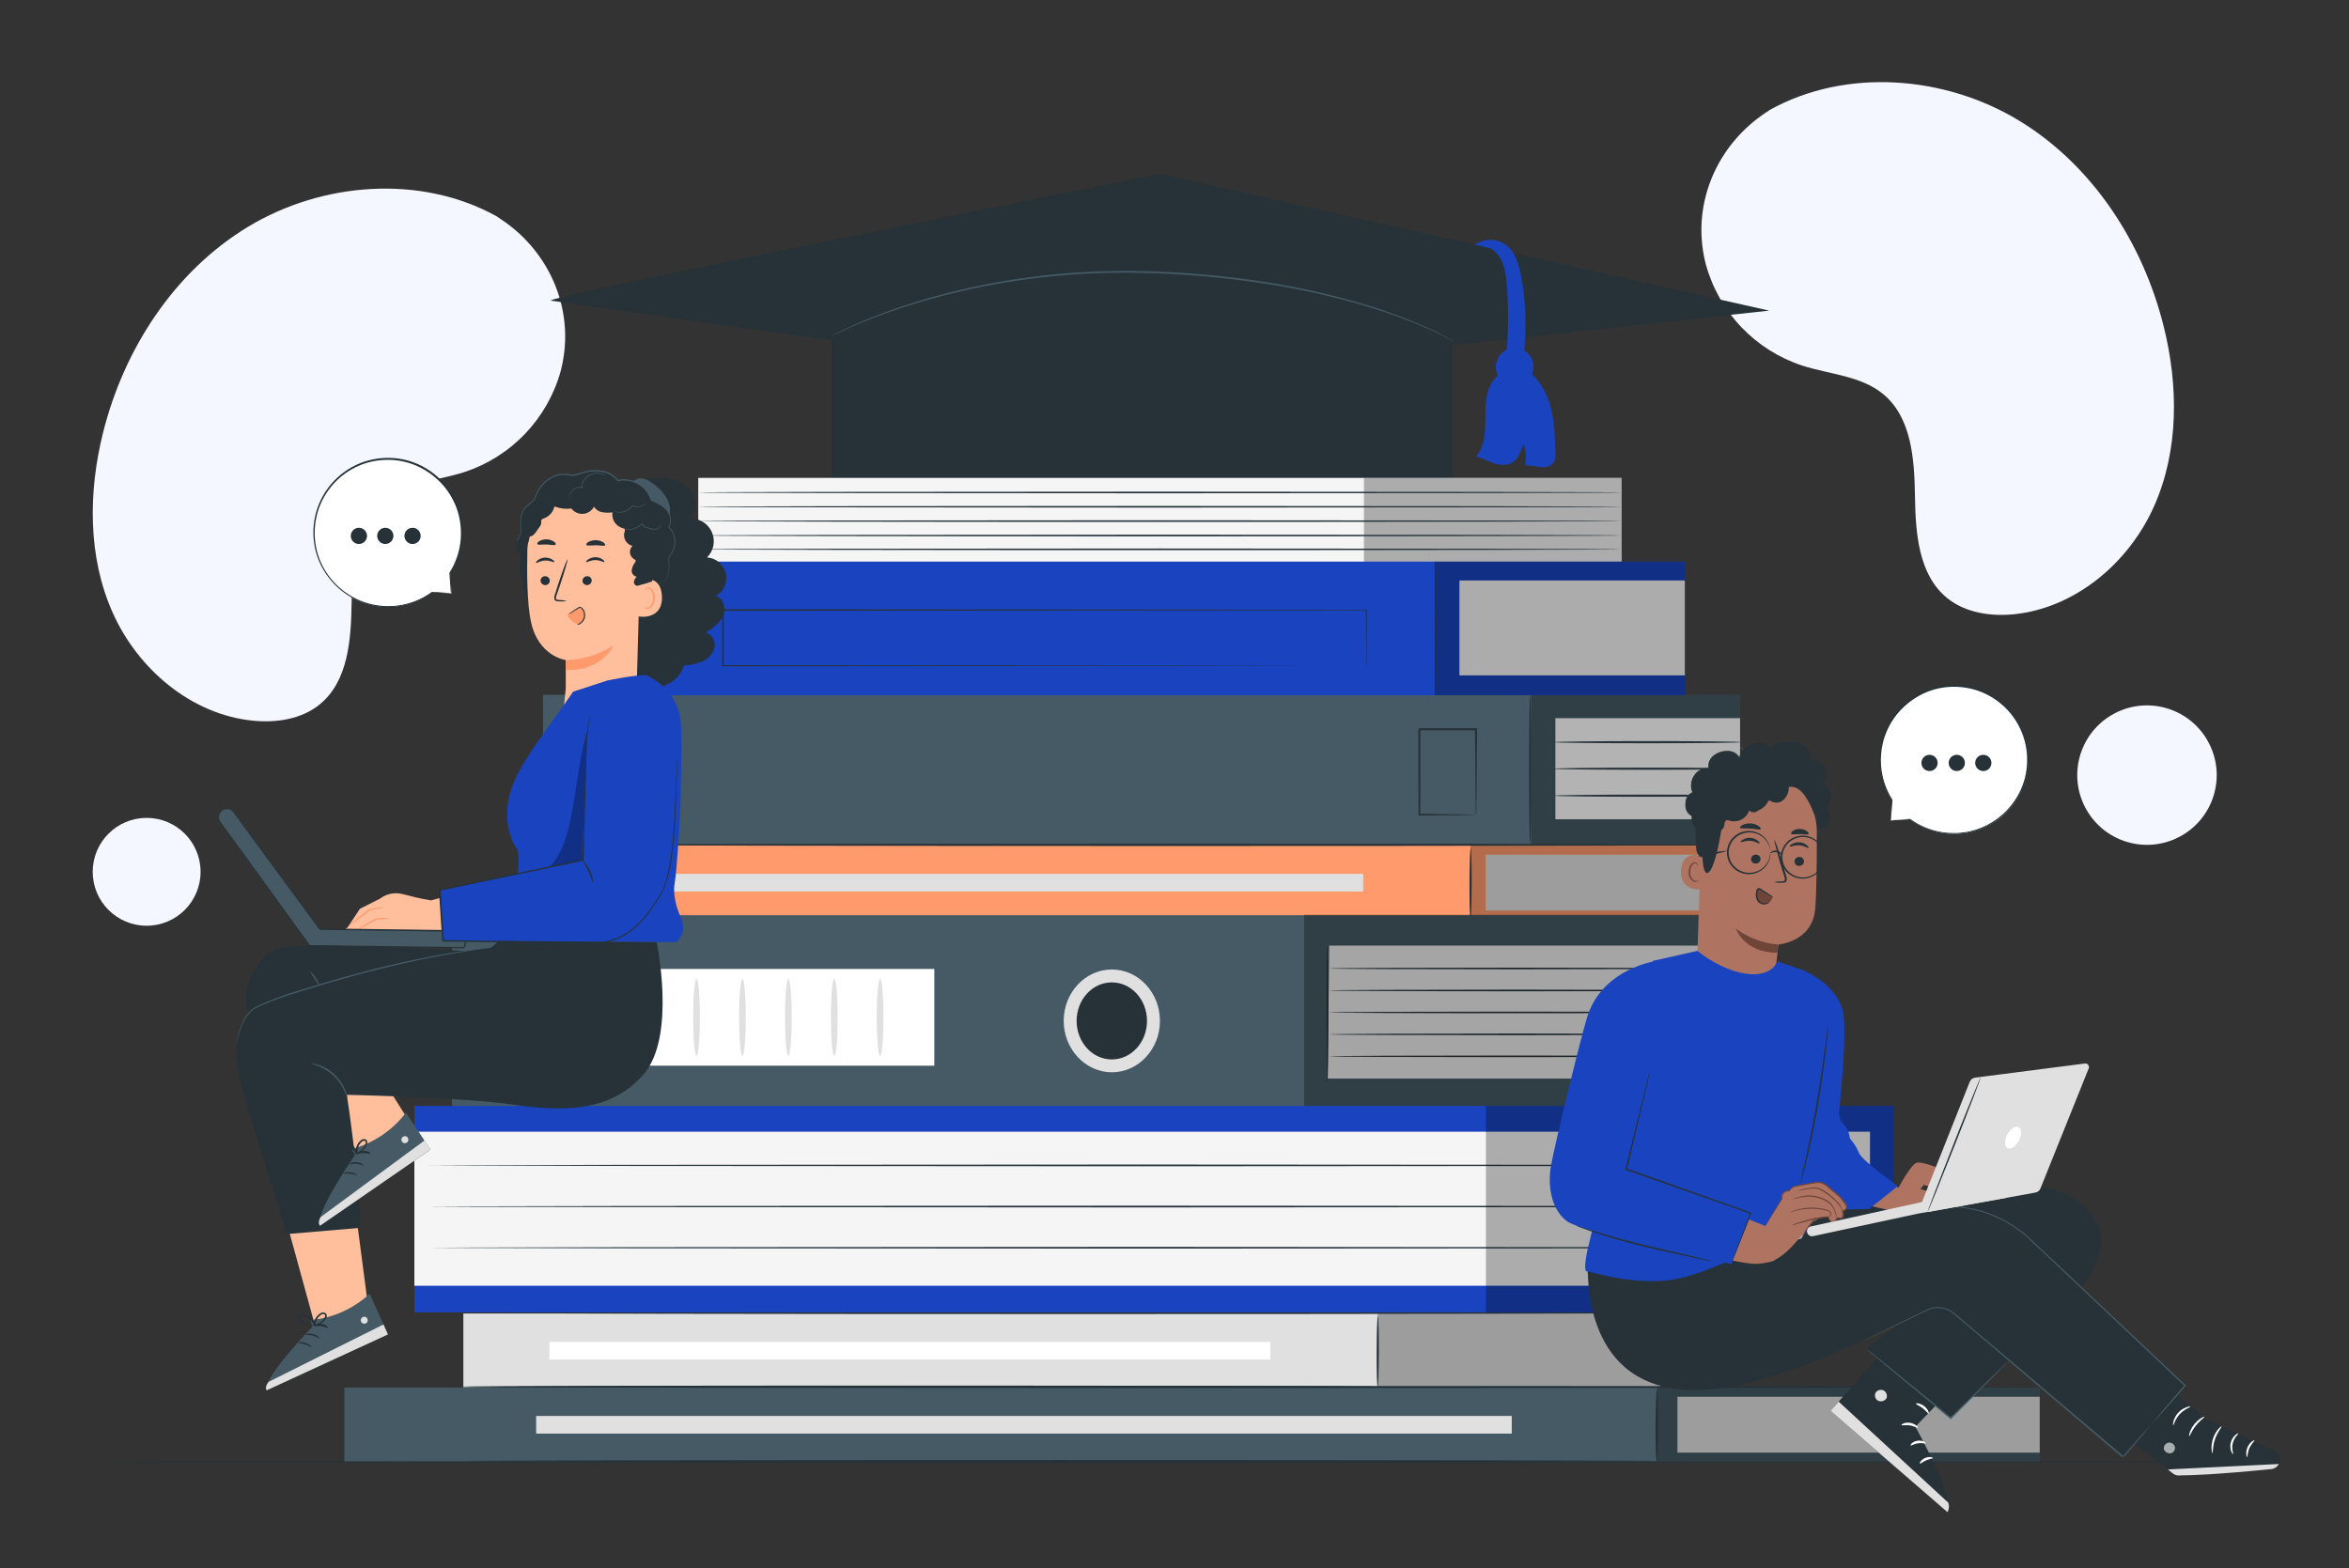 <svg width="650" height="434" viewBox="0 0 650 434" fill="none" xmlns="http://www.w3.org/2000/svg">
<rect x="0" y="0" width="650" height="434" fill="#333333" stroke="none"/>
<path d="M489.796 30.377L488.366 31.339C476.302 39.442 469.438 53.404 471.033 67.739C471.229 69.585 471.565 71.413 472.038 73.207C473.831 79.702 477.201 85.653 481.849 90.531C486.497 95.409 492.279 99.062 498.68 101.166C506.237 103.601 514.834 103.983 520.979 108.966C528.97 115.449 529.741 127.053 529.897 137.271C530.053 147.489 530.842 159.103 538.867 165.559C543.894 169.598 550.818 170.638 557.275 169.997C574.357 168.263 589.125 155.671 596.041 140.149C602.957 124.627 602.818 106.73 598.71 90.272C592.956 67.227 579.063 45.691 558.566 33.297C538.07 20.904 510.778 18.755 489.796 30.377Z" fill="#F4F7FF"/>
<path d="M137.401 59.852L138.831 60.814C150.904 68.909 157.759 82.871 156.164 97.214C155.959 99.056 155.623 100.88 155.159 102.674C153.363 109.168 149.992 115.119 145.344 119.998C140.697 124.877 134.917 128.533 128.518 130.641C120.952 133.068 112.354 133.449 106.21 138.441C98.219 144.933 97.448 156.529 97.3 166.755C97.153 176.982 96.382 188.552 88.4 195C83.373 199.047 76.448 200.087 69.992 199.446C52.866 197.747 38.133 185.12 31.2 169.598C24.266 154.076 24.413 136.179 28.521 119.721C34.276 96.668 48.169 75.131 68.665 62.747C89.162 50.362 116.419 48.23 137.401 59.852Z" fill="#F4F7FF"/>
<path d="M612.796 219.266C615.42 208.939 609.176 198.44 598.85 195.816C588.524 193.191 578.025 199.435 575.4 209.761C572.776 220.088 579.02 230.587 589.346 233.211C599.672 235.836 610.171 229.592 612.796 219.266Z" fill="#F4F7FF"/>
<path d="M40.577 256.195C48.82 256.195 55.501 249.513 55.501 241.271C55.501 233.029 48.82 226.347 40.577 226.347C32.335 226.347 25.653 233.029 25.653 241.271C25.653 249.513 32.335 256.195 40.577 256.195Z" fill="#F4F7FF"/>
<path d="M630.37 404.594C630.37 404.724 493.636 404.82 325.017 404.82C156.399 404.82 19.63 404.733 19.63 404.594C19.63 404.456 156.329 404.369 325.017 404.369C493.705 404.369 630.37 404.473 630.37 404.594Z" fill="#263238"/>
<path d="M401.969 75.313H230.126V132.842H401.969V75.313Z" fill="#263238"/>
<path d="M310.614 105.456C310.614 105.456 156.13 83.867 152.438 83.2C148.746 82.532 320.953 48.152 320.953 48.152L489.563 85.965L310.614 105.456Z" fill="#263238"/>
<path d="M401.977 94.38L401.57 94.163C401.301 94.025 400.911 93.799 400.383 93.531C399.343 92.985 397.783 92.187 395.746 91.269C389.962 88.695 384.015 86.504 377.945 84.708C368.939 82.043 359.763 79.99 350.48 78.563C339.119 76.798 327.654 75.779 316.16 75.513C304.664 75.245 293.166 75.947 281.788 77.61C272.493 78.967 263.308 80.994 254.306 83.677C248.237 85.476 242.277 87.62 236.453 90.099L233.723 91.303L231.747 92.239L230.542 92.829C230.273 92.967 230.126 93.028 230.126 93.028L230.533 92.733L231.721 92.101L233.679 91.13L236.392 89.882C242.198 87.334 248.155 85.143 254.228 83.321C263.233 80.593 272.428 78.534 281.736 77.159C293.135 75.471 304.657 74.757 316.177 75.027C327.693 75.296 339.178 76.326 350.558 78.113C359.852 79.559 369.035 81.65 378.04 84.37C384.116 86.191 390.059 88.432 395.824 91.078C397.869 92.014 399.403 92.811 400.435 93.409C400.955 93.695 401.301 93.938 401.605 94.085L401.977 94.38Z" fill="#455A64"/>
<path d="M421.443 79.655C420.767 75.174 420.221 72.306 418.409 69.489C417.272 67.901 415.556 66.825 413.631 66.49C411.707 66.157 409.728 66.592 408.122 67.704L412.455 68.735C415.766 70.538 416.624 74.802 416.936 78.606C417.603 86.852 417.37 95.146 416.243 103.341C417.707 103.48 419.813 103.055 421.269 103.194C422.067 95.333 422.639 87.611 421.443 79.655Z" fill="#1A43BF"/>
<path d="M419.137 106.73C422.019 106.73 424.355 104.394 424.355 101.513C424.355 98.631 422.019 96.295 419.137 96.295C416.256 96.295 413.92 98.631 413.92 101.513C413.92 104.394 416.256 106.73 419.137 106.73Z" fill="#1A43BF"/>
<path d="M430.387 125.329C430.292 121.082 430.188 116.783 429.087 112.675C427.987 108.567 425.759 104.607 422.223 102.275L417.231 102.449C414.302 103.125 412.317 105.967 411.581 108.879C410.844 111.791 411.078 114.842 410.991 117.849C410.905 120.857 410.411 124.02 408.504 126.334C410.159 126.776 411.676 127.625 413.297 128.18C414.091 128.51 414.943 128.674 415.803 128.664C416.663 128.654 417.511 128.468 418.297 128.119C420.152 127.114 420.897 124.878 421.513 122.85C422.25 124.748 422.422 126.819 422.007 128.813C423.393 128.639 424.78 129.107 426.175 129.263C427.571 129.419 429.209 129.151 429.945 127.955C430.341 127.14 430.495 126.228 430.387 125.329Z" fill="#1A43BF"/>
<path d="M448.725 132.253H193.215V155.471H448.725V132.253Z" fill="#F5F5F5"/>
<path opacity="0.3" d="M448.725 132.253H377.425V155.471H448.725V132.253Z" fill="black"/>
<path d="M448.725 136.292C448.725 136.422 391.525 136.517 320.979 136.517C250.432 136.517 193.215 136.422 193.215 136.292C193.215 136.162 250.415 136.066 320.979 136.066C391.543 136.066 448.725 136.17 448.725 136.292Z" fill="#263238"/>
<path d="M448.725 140.244C448.725 140.374 391.525 140.469 320.979 140.469C250.432 140.469 193.215 140.374 193.215 140.244C193.215 140.114 250.415 140.019 320.979 140.019C391.543 140.019 448.725 140.123 448.725 140.244Z" fill="#263238"/>
<path d="M448.725 144.204C448.725 144.326 391.525 144.43 320.979 144.43C250.432 144.43 193.215 144.326 193.215 144.204C193.215 144.083 250.415 143.979 320.979 143.979C391.543 143.979 448.725 144.074 448.725 144.204Z" fill="#263238"/>
<path d="M448.725 148.2C448.725 148.321 391.525 148.425 320.979 148.425C250.432 148.425 193.215 148.321 193.215 148.2C193.215 148.079 250.415 147.975 320.979 147.975C391.543 147.975 448.725 148.027 448.725 148.2Z" fill="#263238"/>
<path d="M448.725 152.022C448.725 152.143 391.525 152.247 320.979 152.247C250.432 152.247 193.215 152.143 193.215 152.022C193.215 151.9 250.415 151.796 320.979 151.796C391.543 151.796 448.725 151.892 448.725 152.022Z" fill="#263238"/>
<path d="M481.494 192.278H150.254V233.644H481.494V192.278Z" fill="#455A64"/>
<path d="M408.356 225.489C408.343 225.33 408.343 225.171 408.356 225.012C408.356 224.657 408.356 224.224 408.356 223.686C408.356 222.482 408.313 220.835 408.287 218.79C408.287 214.569 408.2 208.71 408.148 201.829L408.426 202.106H392.739C392.67 202.167 393.311 201.534 393.042 201.812V205.114C393.042 206.206 393.042 207.28 393.042 208.346C393.042 210.478 393.042 212.541 393.042 214.534C393.042 218.512 393.042 222.196 392.999 225.463L392.756 225.22L404.11 225.35L407.29 225.411C407.675 225.408 408.06 225.425 408.443 225.463C408.092 225.505 407.739 225.522 407.386 225.515L404.266 225.576L392.756 225.697H392.522V225.454C392.522 222.187 392.522 218.521 392.47 214.526C392.47 212.532 392.47 210.47 392.47 208.338V205.14C392.47 204.594 392.47 204.048 392.47 203.493V201.838C392.21 202.098 392.843 201.465 392.774 201.526H408.46H408.738V201.803C408.677 208.736 408.634 214.682 408.599 218.946C408.599 220.965 408.547 222.594 408.521 223.782C408.521 224.293 408.521 224.709 408.521 225.047C408.479 225.199 408.424 225.347 408.356 225.489Z" fill="#263238"/>
<path d="M481.486 198.752H430.396V226.728H481.486V198.752Z" fill="white"/>
<path opacity="0.3" d="M481.485 192.278H423.67V233.644H481.485V192.278Z" fill="black"/>
<path d="M423.419 233.402C423.254 233.402 423.115 224.267 423.115 213.009C423.115 201.751 423.254 192.617 423.419 192.617C423.583 192.617 423.722 201.743 423.722 213.009C423.722 224.276 423.583 233.402 423.419 233.402Z" fill="#263238"/>
<path d="M481.867 205.4C481.867 205.565 470.254 205.695 455.937 205.695C441.619 205.695 430.006 205.565 430.006 205.4C430.006 205.235 441.611 205.097 455.937 205.097C470.263 205.097 481.867 205.209 481.867 205.4Z" fill="#263238"/>
<path d="M481.867 212.74C481.867 212.905 470.254 213.035 455.937 213.035C441.619 213.035 430.006 212.905 430.006 212.74C430.006 212.576 441.611 212.437 455.937 212.437C470.263 212.437 481.867 212.567 481.867 212.74Z" fill="#263238"/>
<path d="M481.867 220.202C481.867 220.367 470.254 220.506 455.937 220.506C441.619 220.506 430.006 220.367 430.006 220.202C430.006 220.038 441.611 219.908 455.937 219.908C470.263 219.908 481.867 220.038 481.867 220.202Z" fill="#263238"/>
<path d="M485.143 233.974H153.903V254.384H485.143V233.974Z" fill="#FF9A6C"/>
<path d="M485.143 236.531H411.095V251.983H485.143V236.531Z" fill="#E0E0E0"/>
<path opacity="0.3" d="M485.143 233.974H406.909V254.384H485.143V233.974Z" fill="black"/>
<path d="M406.909 254.384C406.736 254.384 406.614 249.99 406.632 244.564C406.649 239.139 406.796 234.736 406.961 234.736C407.126 234.736 407.247 239.139 407.23 244.564C407.212 249.99 407.074 254.384 406.909 254.384Z" fill="#263238"/>
<path d="M377.208 241.843H177.719V246.723H377.208V241.843Z" fill="#E0E0E0"/>
<path d="M398.849 254.228C398.849 254.392 343.954 254.522 276.259 254.522C208.563 254.522 153.66 254.392 153.66 254.228C153.66 254.063 208.537 253.924 276.259 253.924C343.98 253.924 398.849 254.054 398.849 254.228Z" fill="#263238"/>
<path d="M407.724 254.323C407.724 254.488 352.829 254.618 285.134 254.618C217.438 254.618 162.535 254.488 162.535 254.323C162.535 254.159 217.412 254.02 285.134 254.02C352.855 254.02 407.724 254.159 407.724 254.323Z" fill="#263238"/>
<path d="M485.143 233.827C485.143 233.991 412.915 234.121 323.848 234.121C234.781 234.121 162.535 233.991 162.535 233.827C162.535 233.662 234.737 233.523 323.848 233.523C412.958 233.523 485.143 233.653 485.143 233.827Z" fill="#263238"/>
<path d="M459.455 363.506H128.215V383.916H459.455V363.506Z" fill="#E0E0E0"/>
<path d="M459.446 366.062H385.398V381.515H459.446V366.062Z" fill="#E0E0E0"/>
<path opacity="0.3" d="M459.446 363.506H381.212V383.916H459.446V363.506Z" fill="black"/>
<path d="M381.212 383.933C381.047 383.933 380.926 379.53 380.943 374.114C380.96 368.697 381.099 364.286 381.272 364.286C381.446 364.286 381.558 368.688 381.541 374.114C381.524 379.539 381.385 383.933 381.212 383.933Z" fill="#263238"/>
<path d="M351.521 371.367H152.031V376.246H351.521V371.367Z" fill="white"/>
<path d="M373.161 383.751C373.161 383.925 318.267 384.055 250.571 384.055C182.876 384.055 127.973 383.925 127.973 383.751C127.973 383.578 182.85 383.457 250.571 383.457C318.293 383.457 373.161 383.587 373.161 383.751Z" fill="#263238"/>
<path d="M382.035 383.846C382.035 384.02 327.141 384.15 259.445 384.15C191.75 384.15 136.838 384.02 136.838 383.846C136.838 383.673 191.724 383.552 259.445 383.552C327.167 383.552 382.035 383.682 382.035 383.846Z" fill="#263238"/>
<path d="M459.446 363.35C459.446 363.523 387.227 363.653 298.151 363.653C209.075 363.653 136.838 363.523 136.838 363.35C136.838 363.177 209.049 363.055 298.151 363.055C387.253 363.055 459.446 363.185 459.446 363.35Z" fill="#263238"/>
<path d="M564.373 384.002H95.299V404.412H564.373V384.002Z" fill="#455A64"/>
<path d="M564.374 386.559H464.17V402.012H564.374V386.559Z" fill="#E0E0E0"/>
<path opacity="0.3" d="M564.374 384.002H458.502V404.412H564.374V384.002Z" fill="black"/>
<path d="M458.467 404.412C458.242 404.412 458.077 400.01 458.103 394.593C458.129 389.176 458.32 384.765 458.545 384.765C458.771 384.765 458.935 389.168 458.909 394.593C458.883 400.018 458.727 404.412 458.467 404.412Z" fill="#263238"/>
<path d="M418.323 391.863H148.365V396.743H418.323V391.863Z" fill="#E0E0E0"/>
<path d="M459.611 404.343C459.611 404.516 385.329 404.646 293.722 404.646C202.116 404.646 127.808 404.516 127.808 404.343C127.808 404.17 202.072 404.048 293.722 404.048C385.372 404.048 459.611 404.178 459.611 404.343Z" fill="#263238"/>
<path d="M564.374 383.846C564.374 384.02 466.64 384.15 346.104 384.15C225.568 384.15 127.808 384.02 127.808 383.846C127.808 383.673 225.524 383.552 346.104 383.552C466.683 383.552 564.374 383.682 564.374 383.846Z" fill="#263238"/>
<path d="M364.382 300.3H473.772V260.182H364.382V300.3Z" fill="#EBEBEB"/>
<path d="M125.095 261.69L473.781 261.69V253.283L125.095 253.283V261.69Z" fill="#455A64"/>
<path d="M125.095 306.904L473.781 306.904V298.497L125.095 298.497V306.904Z" fill="#455A64"/>
<path d="M367.883 255.285L367.337 305.309H125.086V255.285H367.883Z" fill="#455A64"/>
<path d="M307.658 294.961C314.024 294.961 319.185 289.389 319.185 282.516C319.185 275.642 314.024 270.07 307.658 270.07C301.292 270.07 296.132 275.642 296.132 282.516C296.132 289.389 301.292 294.961 307.658 294.961Z" fill="#263238"/>
<path d="M294.338 282.533C294.338 274.681 300.318 268.303 307.659 268.303C314.999 268.303 320.971 274.681 320.971 282.533C320.971 290.385 314.999 296.747 307.667 296.747C300.335 296.747 294.338 290.333 294.338 282.533ZM297.917 282.533C297.917 288.409 302.251 293.193 307.659 293.193C313.067 293.193 317.391 288.409 317.391 282.533C317.391 276.657 313.058 271.873 307.659 271.873C302.259 271.873 297.917 276.64 297.917 282.533Z" fill="#E0E0E0"/>
<path d="M162.439 294.927H258.535V268.155H162.439V294.927Z" fill="white"/>
<path d="M243.534 292.205C244.054 292.205 244.47 287.43 244.47 281.536C244.47 275.643 244.054 270.876 243.534 270.876C243.014 270.876 242.606 275.652 242.606 281.536C242.606 287.421 243.048 292.205 243.534 292.205Z" fill="#E0E0E0"/>
<path d="M230.854 292.205C231.374 292.205 231.79 287.43 231.79 281.536C231.79 275.643 231.374 270.876 230.854 270.876C230.334 270.876 229.927 275.652 229.927 281.536C229.927 287.421 230.343 292.205 230.854 292.205Z" fill="#E0E0E0"/>
<path d="M218.149 292.205C218.66 292.205 219.085 287.43 219.085 281.536C219.085 275.643 218.66 270.876 218.149 270.876C217.638 270.876 217.222 275.652 217.222 281.536C217.222 287.421 217.638 292.205 218.149 292.205Z" fill="#E0E0E0"/>
<path d="M205.444 292.205C205.955 292.205 206.371 287.43 206.371 281.536C206.371 275.643 205.955 270.876 205.444 270.876C204.932 270.876 204.508 275.652 204.508 281.536C204.508 287.421 204.932 292.205 205.444 292.205Z" fill="#E0E0E0"/>
<path d="M192.738 292.205C193.249 292.205 193.665 287.43 193.665 281.536C193.665 275.643 193.249 270.876 192.738 270.876C192.226 270.876 191.802 275.652 191.802 281.536C191.802 287.421 192.218 292.205 192.738 292.205Z" fill="#E0E0E0"/>
<path d="M180.033 292.205C180.544 292.205 180.96 287.43 180.96 281.536C180.96 275.643 180.544 270.876 180.033 270.876C179.521 270.876 179.097 275.652 179.097 281.536C179.097 287.421 179.513 292.205 180.033 292.205Z" fill="#E0E0E0"/>
<path d="M367.294 299.329C367.164 299.329 367.068 290.905 367.068 280.514C367.068 270.123 367.164 261.69 367.294 261.69C367.424 261.69 367.519 270.114 367.519 280.514C367.519 290.914 367.415 299.329 367.294 299.329Z" fill="#263238"/>
<path d="M471.718 268.025C471.718 268.155 448.466 268.25 419.77 268.25C391.075 268.25 367.822 268.155 367.822 268.025C367.822 267.895 391.075 267.8 419.77 267.8C448.466 267.8 471.718 267.904 471.718 268.025Z" fill="#263238"/>
<path d="M471.718 274.109C471.718 274.23 448.466 274.334 419.77 274.334C391.075 274.334 367.822 274.23 367.822 274.109C367.822 273.988 391.075 273.884 419.77 273.884C448.466 273.884 471.718 273.979 471.718 274.109Z" fill="#263238"/>
<path d="M471.718 280.184C471.718 280.306 448.466 280.41 419.77 280.41C391.075 280.41 367.822 280.306 367.822 280.184C367.822 280.063 391.075 279.959 419.77 279.959C448.466 279.959 471.718 280.063 471.718 280.184Z" fill="#263238"/>
<path d="M471.718 286.26C471.718 286.39 448.466 286.485 419.77 286.485C391.075 286.485 367.822 286.39 367.822 286.26C367.822 286.13 391.075 286.035 419.77 286.035C448.466 286.035 471.718 286.139 471.718 286.26Z" fill="#263238"/>
<path d="M471.718 292.335C471.718 292.465 448.466 292.561 419.77 292.561C391.075 292.561 367.822 292.465 367.822 292.335C367.822 292.205 391.075 292.11 419.77 292.11C448.466 292.11 471.718 292.214 471.718 292.335Z" fill="#263238"/>
<path opacity="0.3" d="M473.772 253.145H360.889V306.904H473.772V253.145Z" fill="black"/>
<path d="M466.214 155.428H183.915V192.408H466.214V155.428Z" fill="#1A43BF"/>
<path d="M466.206 160.645H403.85V186.905H466.206V160.645Z" fill="#F5F5F5"/>
<path opacity="0.3" d="M466.215 155.428H397.003V192.408H466.215V155.428Z" fill="black"/>
<path d="M378.014 184.297C378.014 184.297 378.014 183.941 378.014 183.274C378.014 182.607 378.014 181.601 378.014 180.301C378.014 177.701 378.014 173.827 377.953 168.827L378.057 168.913L200.027 169.043L200.269 168.827V184.297L200.027 184.08L326.439 184.175L364.243 184.236H374.478H377.147H378.066H377.199H374.599H364.407L326.664 184.297L200.079 184.392H199.845V168.619H200.087L378.118 168.74H378.213V168.827C378.213 173.853 378.213 177.727 378.153 180.353C378.153 181.645 378.153 182.633 378.153 183.3C378.153 183.967 378.014 184.297 378.014 184.297Z" fill="#263238"/>
<path d="M397.246 192.166C397.107 192.166 397.003 183.872 397.003 173.654C397.003 163.436 397.107 155.15 397.246 155.15C397.384 155.15 397.48 163.436 397.48 173.654C397.48 183.872 397.376 192.166 397.246 192.166Z" fill="#263238"/>
<path d="M524.134 306.055H114.66V363.185H524.134V306.055Z" fill="#1A43BF"/>
<path d="M517.452 313.196H114.66V355.827H517.452V313.196Z" fill="#F5F5F5"/>
<path d="M517.461 322.512C517.461 322.512 517.105 322.512 516.421 322.512H513.361L501.609 322.573L458.406 322.668L315.857 322.755L173.281 322.668L130.078 322.573L118.326 322.512H115.275C114.582 322.512 114.235 322.512 114.235 322.512H115.275H118.326L130.078 322.46L173.281 322.365L315.857 322.278L458.406 322.365L501.609 322.46L513.361 322.512H516.421H517.461Z" fill="#263238"/>
<path d="M517.461 333.909C517.461 333.909 517.105 333.909 516.421 333.909H513.361L501.609 333.97L458.406 334.065L315.857 334.152L173.281 334.065L130.078 333.97L118.326 333.909H115.275C114.582 333.909 114.235 333.909 114.235 333.909H115.275H118.326L130.078 333.848L173.281 333.753L315.857 333.667L458.406 333.753L501.609 333.848L513.361 333.909H516.421H517.461Z" fill="#263238"/>
<path d="M517.461 345.314H516.421H513.361L501.609 345.366L458.406 345.462L315.857 345.548L173.281 345.462L130.078 345.366L118.326 345.314H115.275H114.235C114.235 345.314 114.582 345.314 115.275 345.314H118.326L130.078 345.254L173.281 345.158L315.857 345.072L458.406 345.158L501.609 345.254L513.361 345.314H516.421C517.105 345.288 517.461 345.314 517.461 345.314Z" fill="#263238"/>
<path opacity="0.3" d="M524.134 306.055H411.173V363.185H524.134V306.055Z" fill="black"/>
<path d="M481.373 206.553C481.373 206.553 481.997 206.735 482.569 207.61C482.946 208.219 483.141 208.922 483.131 209.637C483.122 210.352 482.909 211.05 482.517 211.649L482.422 211.337C482.949 211.591 483.385 212.001 483.672 212.511C483.958 213.02 484.082 213.606 484.025 214.188C483.986 214.799 483.797 215.392 483.475 215.913C483.153 216.434 482.708 216.869 482.179 217.178C481.343 217.683 480.383 217.944 479.406 217.932C478.764 217.939 478.123 217.887 477.491 217.776C477.049 217.707 476.806 217.646 476.815 217.611C476.823 217.577 477.82 217.681 479.415 217.611C480.337 217.581 481.234 217.306 482.015 216.814C482.477 216.534 482.866 216.147 483.148 215.685C483.43 215.224 483.597 214.702 483.635 214.162C483.684 213.672 483.587 213.178 483.355 212.743C483.124 212.308 482.769 211.952 482.335 211.718L482.084 211.623L482.231 211.406C482.588 210.866 482.793 210.24 482.825 209.594C482.857 208.947 482.715 208.304 482.413 207.731C482.124 207.291 481.774 206.894 481.373 206.553Z" fill="#455A64"/>
<path d="M523.155 227.067L528.511 226.703C532.616 229.761 537.716 231.174 542.81 230.663C547.903 230.151 552.622 227.753 556.037 223.94C559.452 220.127 561.318 215.174 561.267 210.055C561.215 204.936 559.252 200.022 555.761 196.277C552.27 192.533 547.505 190.23 542.402 189.82C537.3 189.411 532.228 190.925 528.185 194.065C524.142 197.204 521.42 201.743 520.553 206.788C519.686 211.833 520.738 217.02 523.502 221.329L523.155 227.067Z" fill="white"/>
<path d="M523.155 227.067C523.143 226.949 523.143 226.83 523.155 226.712C523.155 226.443 523.155 226.079 523.198 225.619C523.198 224.614 523.311 223.176 523.397 221.286C523.399 221.274 523.402 221.261 523.408 221.25C523.414 221.239 523.422 221.229 523.431 221.221C523.441 221.213 523.452 221.207 523.464 221.203C523.476 221.2 523.489 221.198 523.501 221.2C523.521 221.193 523.542 221.193 523.562 221.2L523.415 221.321C521.577 218.516 520.461 215.301 520.165 211.961C519.98 209.772 520.138 207.567 520.633 205.426C521.21 202.988 522.23 200.676 523.64 198.606C525.209 196.319 527.215 194.366 529.542 192.86C532.053 191.208 534.902 190.139 537.879 189.731C541.05 189.3 544.278 189.597 547.317 190.598C550.512 191.685 553.395 193.534 555.715 195.985C558.036 198.436 559.726 201.414 560.638 204.664C561.483 207.772 561.605 211.034 560.993 214.197C560.408 217.175 559.155 219.981 557.327 222.404C554.149 226.728 549.412 229.644 544.119 230.534L542.386 230.733C541.814 230.785 541.251 230.733 540.705 230.785C539.645 230.799 538.587 230.717 537.541 230.542C534.24 230.019 531.118 228.691 528.45 226.677H528.511L524.498 226.893L523.467 227.067H523.137L523.501 227.024L524.541 226.937L528.485 226.608C528.507 226.599 528.532 226.599 528.554 226.608C531.217 228.557 534.313 229.832 537.576 230.326C538.608 230.483 539.652 230.556 540.696 230.542C541.233 230.542 541.788 230.542 542.351 230.473L544.085 230.265C549.269 229.358 553.9 226.478 557.007 222.231C558.783 219.855 560.001 217.109 560.569 214.197C561.161 211.093 561.037 207.894 560.205 204.846C559.318 201.672 557.67 198.762 555.405 196.368C553.14 193.975 550.325 192.169 547.205 191.109C544.236 190.125 541.083 189.829 537.983 190.242C535.071 190.635 532.282 191.671 529.819 193.276C527.537 194.749 525.565 196.654 524.013 198.883C522.621 200.908 521.607 203.169 521.023 205.556C520.526 207.661 520.356 209.83 520.52 211.987C520.783 215.287 521.848 218.474 523.623 221.269C523.64 221.288 523.649 221.313 523.649 221.338C523.649 221.364 523.64 221.388 523.623 221.408C523.605 221.42 523.584 221.427 523.562 221.427C523.54 221.427 523.519 221.42 523.501 221.408L523.666 221.338C523.527 223.17 523.423 224.582 523.354 225.576C523.354 226.044 523.285 226.443 523.259 226.686C523.233 226.928 523.155 227.067 523.155 227.067Z" fill="#263238"/>
<path d="M536.172 211.129C536.174 211.574 536.043 212.009 535.797 212.379C535.551 212.75 535.201 213.039 534.79 213.21C534.38 213.381 533.928 213.426 533.492 213.34C533.055 213.253 532.654 213.039 532.34 212.725C532.026 212.411 531.812 212.01 531.725 211.574C531.639 211.137 531.684 210.685 531.855 210.275C532.026 209.864 532.315 209.514 532.686 209.268C533.056 209.022 533.491 208.891 533.936 208.893C534.23 208.893 534.52 208.951 534.792 209.063C535.063 209.176 535.309 209.34 535.517 209.548C535.725 209.756 535.889 210.002 536.002 210.273C536.114 210.545 536.172 210.835 536.172 211.129Z" fill="#263238"/>
<path d="M543.712 211.129C543.714 211.574 543.583 212.009 543.337 212.379C543.091 212.75 542.741 213.039 542.33 213.21C541.92 213.381 541.468 213.426 541.032 213.34C540.595 213.253 540.195 213.039 539.88 212.725C539.566 212.411 539.352 212.01 539.265 211.574C539.179 211.137 539.224 210.685 539.395 210.275C539.566 209.864 539.855 209.514 540.226 209.268C540.596 209.022 541.031 208.891 541.476 208.893C541.77 208.893 542.06 208.951 542.332 209.063C542.603 209.176 542.849 209.34 543.057 209.548C543.265 209.756 543.429 210.002 543.542 210.273C543.654 210.545 543.712 210.835 543.712 211.129Z" fill="#263238"/>
<path d="M551.053 211.129C551.055 211.574 550.924 212.009 550.678 212.379C550.432 212.75 550.082 213.039 549.671 213.21C549.261 213.381 548.809 213.426 548.372 213.34C547.936 213.253 547.535 213.039 547.221 212.725C546.907 212.411 546.693 212.01 546.606 211.574C546.52 211.137 546.565 210.685 546.736 210.275C546.907 209.864 547.196 209.514 547.566 209.268C547.937 209.022 548.372 208.891 548.817 208.893C549.11 208.893 549.401 208.951 549.672 209.063C549.944 209.176 550.19 209.34 550.398 209.548C550.606 209.756 550.77 210.002 550.883 210.273C550.995 210.545 551.053 210.835 551.053 211.129Z" fill="#263238"/>
<path d="M124.939 164.251L119.574 163.878C115.469 166.937 110.369 168.349 105.275 167.838C100.181 167.327 95.463 164.929 92.048 161.115C88.633 157.302 86.767 152.349 86.818 147.23C86.87 142.112 88.833 137.197 92.324 133.453C95.815 129.708 100.58 127.405 105.683 126.995C110.785 126.586 115.857 128.1 119.9 131.24C123.943 134.38 126.665 138.918 127.532 143.964C128.399 149.009 127.347 154.196 124.583 158.505L124.939 164.251Z" fill="white"/>
<path d="M124.939 164.251C124.939 164.251 124.939 164.138 124.939 163.896C124.939 163.653 124.939 163.263 124.895 162.804C124.895 161.79 124.783 160.351 124.696 158.47C124.696 158.458 124.693 158.445 124.689 158.434C124.684 158.422 124.677 158.412 124.668 158.403C124.659 158.394 124.649 158.387 124.637 158.382C124.625 158.377 124.613 158.375 124.601 158.375C124.578 158.366 124.554 158.366 124.531 158.375L124.687 158.505C126.522 155.696 127.635 152.478 127.929 149.136C128.348 144.418 127.124 139.699 124.462 135.781C122.888 133.496 120.879 131.544 118.551 130.035C116.039 128.386 113.191 127.317 110.214 126.906C107.043 126.48 103.816 126.777 100.776 127.773C97.578 128.856 94.693 130.703 92.371 133.154C90.05 135.606 88.362 138.587 87.455 141.839C86.609 144.948 86.487 148.209 87.1 151.372C87.689 154.349 88.942 157.154 90.766 159.58C92.431 161.824 94.526 163.715 96.928 165.144C99.099 166.431 101.487 167.312 103.974 167.744L105.707 167.952C106.279 168.004 106.843 167.952 107.389 168.004C108.451 168.01 109.512 167.926 110.561 167.752C113.838 167.241 116.941 165.938 119.6 163.956H119.531L123.543 164.182H124.566H124.904C124.781 164.156 124.657 164.141 124.531 164.138L123.491 164.043L119.6 163.8H119.531C116.867 165.749 113.772 167.025 110.509 167.518C109.476 167.676 108.433 167.748 107.389 167.735C106.851 167.735 106.297 167.735 105.742 167.674L104.009 167.458C101.56 167.039 99.209 166.173 97.075 164.901C94.711 163.494 92.649 161.633 91.009 159.424C89.234 157.046 88.017 154.301 87.447 151.39C86.856 148.285 86.981 145.087 87.811 142.038C88.698 138.864 90.345 135.955 92.61 133.561C94.876 131.167 97.69 129.362 100.811 128.302C103.779 127.318 106.932 127.022 110.032 127.435C112.945 127.83 115.734 128.869 118.196 130.477C120.481 131.942 122.455 133.845 124.003 136.076C125.395 138.104 126.408 140.368 126.993 142.758C127.494 144.859 127.664 147.026 127.495 149.18C127.232 152.48 126.167 155.666 124.393 158.462C124.377 158.481 124.369 158.506 124.369 158.531C124.369 158.556 124.377 158.58 124.393 158.6C124.41 158.613 124.431 158.62 124.453 158.62C124.475 158.62 124.496 158.613 124.514 158.6L124.349 158.531C124.479 160.36 124.583 161.781 124.661 162.769C124.661 163.237 124.722 163.636 124.748 163.887C124.8 164.014 124.864 164.136 124.939 164.251Z" fill="#263238"/>
<path d="M111.912 148.296C111.91 148.74 112.041 149.175 112.286 149.545C112.532 149.915 112.882 150.204 113.292 150.376C113.702 150.547 114.153 150.592 114.589 150.507C115.025 150.421 115.426 150.208 115.741 149.895C116.056 149.581 116.27 149.181 116.358 148.745C116.445 148.31 116.401 147.858 116.231 147.447C116.062 147.037 115.774 146.686 115.405 146.438C115.035 146.191 114.601 146.06 114.157 146.06C113.563 146.06 112.993 146.295 112.573 146.714C112.152 147.133 111.914 147.702 111.912 148.296Z" fill="#263238"/>
<path d="M104.373 148.296C104.371 148.74 104.502 149.175 104.747 149.545C104.993 149.915 105.343 150.204 105.753 150.376C106.163 150.547 106.614 150.592 107.05 150.507C107.486 150.421 107.887 150.208 108.202 149.895C108.517 149.581 108.731 149.181 108.819 148.745C108.906 148.31 108.862 147.858 108.692 147.447C108.523 147.037 108.235 146.686 107.866 146.438C107.496 146.191 107.062 146.06 106.618 146.06C106.024 146.06 105.454 146.295 105.034 146.714C104.613 147.133 104.375 147.702 104.373 148.296Z" fill="#263238"/>
<path d="M97.066 148.296C97.065 148.74 97.195 149.175 97.441 149.545C97.686 149.915 98.036 150.204 98.446 150.376C98.856 150.547 99.308 150.592 99.744 150.507C100.18 150.421 100.58 150.208 100.895 149.895C101.21 149.581 101.425 149.181 101.512 148.745C101.599 148.31 101.555 147.858 101.386 147.447C101.216 147.037 100.928 146.686 100.559 146.438C100.19 146.191 99.755 146.06 99.311 146.06C98.717 146.06 98.148 146.295 97.727 146.714C97.306 147.133 97.069 147.702 97.066 148.296Z" fill="#263238"/>
<path d="M505.5 223.34C506.247 222.478 506.659 221.377 506.662 220.237C506.549 218.695 505.795 218.071 504.59 217.109C505.162 215.817 506.012 213.841 505.31 212.611C504.901 211.914 504.323 211.331 503.629 210.918C502.935 210.504 502.148 210.272 501.34 210.245C501.765 207.697 498.628 205.443 496.002 205.331C493.982 205.244 492.015 204.646 489.935 207.393C489.935 207.393 489.328 205.227 485.48 205.747C483.617 206.007 481.485 207.775 481.312 209.621C480.289 207.688 477.845 207.411 475.774 208.182C473.702 208.953 472.307 210.661 472.81 212.775C471.966 212.753 471.131 212.952 470.388 213.352C469.644 213.751 469.018 214.338 468.572 215.055C468.146 215.775 467.922 216.597 467.922 217.434C467.922 218.27 468.146 219.092 468.572 219.813C467.918 220.048 467.354 220.482 466.959 221.055C466.565 221.627 466.359 222.308 466.372 223.003C466.384 223.698 466.614 224.372 467.029 224.93C467.443 225.487 468.022 225.901 468.684 226.113L500.612 228.219L502.146 229.311C502.958 229.559 503.834 229.479 504.586 229.086C505.339 228.694 505.907 228.021 506.168 227.214C507 225.385 505.994 224.259 505.5 223.34Z" fill="#263238"/>
<path d="M502.736 229.918C502.693 225.617 501.031 221.49 498.08 218.36C495.129 215.231 491.106 213.329 486.815 213.035L485.948 212.966C476.294 212.775 470.738 220.766 470.816 230.23L469.698 263.657L470.695 265.858L485.151 287.802L491.157 269.888L492.102 261.395C492.102 261.395 501.453 260.693 502.285 251.619C502.666 247.242 502.753 238.151 502.736 229.918Z" fill="#AE7461"/>
<path d="M492.058 261.404C487.808 261.059 483.741 259.525 480.323 256.975C480.323 256.975 482.629 263.744 491.824 263.657L492.058 261.404Z" fill="#6F4439"/>
<path d="M499.199 238.428C499.173 238.77 499.013 239.087 498.756 239.312C498.498 239.537 498.163 239.652 497.821 239.633C497.654 239.635 497.487 239.604 497.332 239.541C497.177 239.477 497.036 239.384 496.918 239.265C496.8 239.146 496.707 239.004 496.645 238.849C496.583 238.693 496.552 238.527 496.556 238.359C496.585 238.019 496.744 237.703 497.002 237.478C497.259 237.254 497.593 237.138 497.934 237.154C498.101 237.152 498.268 237.183 498.423 237.247C498.578 237.31 498.719 237.404 498.837 237.523C498.955 237.642 499.048 237.783 499.11 237.939C499.173 238.094 499.203 238.261 499.199 238.428Z" fill="#263238"/>
<path d="M500.465 234.676C500.283 234.841 499.347 234.035 497.925 233.931C496.504 233.827 495.403 234.442 495.265 234.26C495.126 234.078 495.386 233.879 495.863 233.593C496.515 233.222 497.264 233.056 498.012 233.116C498.748 233.171 499.449 233.456 500.014 233.931C500.421 234.295 500.551 234.607 500.465 234.676Z" fill="#263238"/>
<path d="M487.17 237.787C487.143 238.128 486.984 238.445 486.727 238.671C486.469 238.896 486.134 239.011 485.792 238.992C485.624 238.994 485.458 238.963 485.303 238.9C485.148 238.836 485.007 238.742 484.889 238.624C484.771 238.505 484.678 238.363 484.616 238.208C484.553 238.052 484.523 237.886 484.527 237.718C484.555 237.378 484.715 237.062 484.972 236.837C485.229 236.613 485.564 236.496 485.905 236.513C486.072 236.511 486.238 236.542 486.394 236.606C486.549 236.669 486.69 236.763 486.808 236.882C486.926 237.001 487.019 237.142 487.081 237.298C487.143 237.453 487.173 237.62 487.17 237.787Z" fill="#263238"/>
<path d="M486.893 233.437C486.719 233.593 485.775 232.795 484.353 232.683C482.932 232.57 481.84 233.203 481.701 233.012C481.563 232.821 481.823 232.639 482.299 232.353C482.947 231.979 483.694 231.813 484.44 231.877C485.178 231.933 485.881 232.218 486.451 232.691C486.858 233.055 486.979 233.367 486.893 233.437Z" fill="#263238"/>
<path d="M490.75 244.14C491.515 243.972 492.298 243.897 493.081 243.914C493.454 243.914 493.801 243.862 493.879 243.62C493.937 243.254 493.882 242.879 493.723 242.545C493.454 241.678 493.168 240.725 492.856 239.746C491.677 235.768 490.854 232.509 491.019 232.466C491.183 232.422 492.267 235.603 493.445 239.59L494.26 242.398C494.452 242.845 494.48 243.345 494.338 243.81C494.277 243.936 494.187 244.044 494.076 244.127C493.964 244.21 493.834 244.265 493.697 244.287C493.489 244.312 493.28 244.312 493.073 244.287C492.295 244.341 491.514 244.291 490.75 244.14Z" fill="#263238"/>
<path d="M487.231 229.45C487.031 229.805 485.835 229.38 484.345 229.294C482.854 229.207 481.597 229.415 481.476 229.042C481.424 228.86 481.693 228.548 482.239 228.28C482.944 227.958 483.719 227.821 484.492 227.881C485.254 227.929 485.989 228.177 486.624 228.6C487.109 228.938 487.317 229.285 487.231 229.45Z" fill="#263238"/>
<path d="M500.448 230.828C500.197 231.149 499.217 230.828 498.03 230.828C496.843 230.828 495.855 231.045 495.621 230.715C495.525 230.559 495.681 230.239 496.115 229.935C496.701 229.572 497.382 229.388 498.072 229.407C498.762 229.425 499.431 229.645 499.997 230.039C500.413 230.343 500.552 230.672 500.448 230.828Z" fill="#263238"/>
<path d="M471.57 239.2C471.584 238.861 471.529 238.523 471.408 238.206C471.288 237.89 471.104 237.601 470.868 237.358C470.632 237.114 470.349 236.922 470.036 236.791C469.723 236.661 469.387 236.596 469.048 236.6C467.315 236.6 465.321 237.466 465.148 240.933C464.862 247.156 471.275 246.133 471.293 245.986C471.31 245.838 471.466 241.8 471.57 239.2Z" fill="#AE7461"/>
<path d="M470.028 243.603C470.028 243.603 469.915 243.672 469.725 243.741C469.588 243.801 469.44 243.832 469.291 243.832C469.142 243.832 468.995 243.801 468.858 243.741C468.464 243.471 468.149 243.101 467.946 242.668C467.744 242.235 467.66 241.756 467.705 241.28C467.713 240.743 467.844 240.216 468.087 239.737C468.157 239.545 468.272 239.372 468.423 239.233C468.574 239.095 468.756 238.994 468.953 238.94C469.082 238.911 469.216 238.928 469.334 238.989C469.451 239.049 469.543 239.148 469.595 239.269C469.673 239.451 469.595 239.573 469.655 239.581C469.716 239.59 469.803 239.486 469.759 239.226C469.733 239.069 469.65 238.927 469.525 238.827C469.444 238.757 469.348 238.704 469.246 238.671C469.143 238.639 469.035 238.627 468.927 238.637C468.667 238.673 468.42 238.776 468.21 238.935C468.001 239.095 467.836 239.305 467.731 239.547C467.435 240.077 467.275 240.673 467.263 241.28C467.209 241.835 467.321 242.393 467.585 242.884C467.849 243.374 468.253 243.775 468.745 244.036C468.913 244.094 469.093 244.115 469.269 244.095C469.446 244.076 469.617 244.017 469.768 243.923C470.011 243.75 470.054 243.611 470.028 243.603Z" fill="#6F4439"/>
<path d="M487.066 246.133C487.009 246.086 486.942 246.052 486.87 246.033C486.799 246.013 486.724 246.009 486.65 246.021C486.53 246.072 486.433 246.168 486.382 246.289C486.132 246.756 486.005 247.279 486.014 247.808C486.023 248.338 486.168 248.856 486.434 249.314C486.636 249.613 486.91 249.856 487.231 250.02C487.552 250.185 487.909 250.266 488.269 250.256C488.63 250.245 488.982 250.144 489.293 249.961C489.604 249.778 489.863 249.52 490.048 249.21L490.646 248.213L487.066 246.133Z" fill="#6F4439"/>
<path d="M489.667 249.678C489.719 249.678 489.181 250.276 488.029 250.302C487.709 250.304 487.395 250.22 487.119 250.059C486.789 249.903 486.507 249.661 486.304 249.357C485.918 248.645 485.775 247.827 485.897 247.026C485.921 246.818 485.962 246.612 486.018 246.411C486.043 246.287 486.095 246.17 486.17 246.068C486.244 245.966 486.341 245.882 486.451 245.821C486.572 245.778 486.701 245.765 486.828 245.783C486.955 245.801 487.076 245.85 487.179 245.925L487.639 246.22L489.216 247.234C489.722 247.515 490.191 247.858 490.611 248.257C490.067 248.055 489.547 247.794 489.06 247.477L487.439 246.541C487.145 246.376 486.763 246.081 486.625 246.185C486.486 246.289 486.356 246.705 486.313 247.052C486.197 247.762 486.31 248.49 486.633 249.132C486.792 249.389 487.016 249.598 487.283 249.739C487.51 249.884 487.769 249.97 488.037 249.99C488.597 250.011 489.154 249.905 489.667 249.678Z" fill="#263238"/>
<path d="M489.944 235.733C489.892 235.733 489.892 235.213 489.615 234.347C489.215 233.117 488.412 232.057 487.335 231.339C486.548 230.816 485.646 230.491 484.705 230.392C483.765 230.294 482.814 230.426 481.936 230.776C480.887 231.183 479.983 231.892 479.336 232.813C478.65 233.791 478.303 234.967 478.348 236.161C478.393 237.356 478.829 238.502 479.587 239.425C480.286 240.295 481.227 240.937 482.291 241.271C483.047 241.514 483.845 241.599 484.635 241.521C485.425 241.442 486.191 241.202 486.884 240.815C487.578 240.428 488.184 239.903 488.666 239.272C489.147 238.641 489.494 237.917 489.684 237.146C489.892 236.279 489.849 235.733 489.901 235.733C489.919 235.857 489.919 235.983 489.901 236.106C489.912 236.469 489.883 236.833 489.814 237.189C489.553 238.516 488.835 239.709 487.786 240.561C486.532 241.583 484.923 242.066 483.313 241.904C481.702 241.741 480.222 240.947 479.197 239.694C478.604 238.964 478.192 238.103 477.995 237.182C477.799 236.262 477.824 235.308 478.067 234.399C478.311 233.489 478.766 232.651 479.397 231.952C480.027 231.253 480.814 230.713 481.693 230.377C482.632 230.012 483.647 229.883 484.648 230.002C485.648 230.122 486.604 230.486 487.431 231.062C488.54 231.836 489.343 232.973 489.701 234.277C489.801 234.624 489.857 234.983 489.866 235.343C489.915 235.468 489.941 235.6 489.944 235.733Z" fill="#263238"/>
<path d="M504.747 237.007C504.747 237.007 504.747 236.487 504.426 235.612C504.175 234.86 503.772 234.166 503.243 233.575C502.714 232.984 502.07 232.507 501.35 232.173C500.631 231.84 499.85 231.657 499.057 231.635C498.264 231.614 497.475 231.755 496.739 232.05C495.706 232.465 494.817 233.173 494.182 234.087C493.501 235.067 493.157 236.242 493.203 237.435C493.248 238.628 493.68 239.774 494.433 240.699C495.134 241.566 496.075 242.208 497.137 242.545C497.893 242.787 498.691 242.871 499.48 242.792C500.27 242.713 501.035 242.473 501.728 242.086C502.421 241.699 503.027 241.174 503.509 240.544C503.991 239.913 504.339 239.19 504.53 238.42C504.738 237.553 504.703 237.007 504.747 237.007C504.784 237.128 504.799 237.254 504.79 237.38C504.806 237.741 504.777 238.102 504.703 238.455C504.44 239.775 503.719 240.96 502.667 241.8C501.412 242.823 499.803 243.306 498.193 243.143C496.583 242.981 495.103 242.186 494.078 240.933C493.494 240.202 493.091 239.344 492.901 238.428C492.711 237.511 492.74 236.563 492.986 235.661C493.232 234.758 493.687 233.926 494.315 233.232C494.943 232.538 495.726 232.003 496.6 231.669C497.537 231.298 498.551 231.167 499.551 231.287C500.551 231.406 501.506 231.773 502.329 232.353C503.44 233.124 504.244 234.263 504.599 235.569C504.697 235.916 504.755 236.274 504.773 236.635C504.788 236.759 504.78 236.886 504.747 237.007Z" fill="#263238"/>
<path d="M493.133 236.73C493.038 236.799 492.561 236.054 491.616 235.863C490.672 235.673 489.952 236.158 489.883 236.054C489.814 235.95 489.978 235.811 490.299 235.629C490.731 235.397 491.231 235.323 491.712 235.421C492.193 235.521 492.623 235.788 492.925 236.175C493.133 236.47 493.133 236.704 493.133 236.73Z" fill="#263238"/>
<path d="M478.139 235.404C476.794 235.882 475.403 236.222 473.988 236.418C472.599 236.757 471.179 236.952 469.75 236.998C472.481 236.168 475.294 235.633 478.139 235.404Z" fill="#263238"/>
<path d="M499.105 217.221C499.278 217.085 499.407 216.901 499.477 216.692C499.581 216.235 499.51 215.756 499.278 215.349C498.844 214.45 498.101 213.736 497.184 213.339C496.268 212.941 495.24 212.886 494.286 213.182C494.073 211.996 493.517 210.899 492.687 210.025C491.857 209.152 490.789 208.541 489.615 208.268C488.434 208.088 487.226 208.263 486.145 208.773C485.064 209.282 484.16 210.102 483.548 211.128C482.912 210.399 482.102 209.841 481.193 209.506C480.284 209.171 479.306 209.07 478.348 209.213C477.364 209.404 476.439 209.827 475.651 210.446C474.863 211.066 474.234 211.864 473.816 212.775C472.994 212.503 472.111 212.484 471.278 212.718C470.446 212.953 469.702 213.432 469.144 214.092C468.575 214.805 468.203 215.655 468.066 216.558C467.929 217.46 468.032 218.382 468.364 219.232C467.793 219.453 467.301 219.841 466.952 220.344C466.603 220.848 466.412 221.444 466.405 222.057C466.258 223.556 466.899 225.714 468.269 225.42C467.697 226.425 468.407 228.236 469.135 229.042C469.135 230.966 469.265 232.162 469.3 233.904C469.369 237.492 471.103 237.224 471.103 237.224C471.337 244.443 474.145 243.29 476.303 229.744C476.694 229.493 476.976 229.103 477.091 228.652C477.213 228.158 477.143 227.56 477.481 227.188C477.622 227.042 477.809 226.95 478.01 226.928C479.112 227.403 480.357 227.428 481.477 226.997C482.07 226.754 482.604 226.387 483.044 225.921C483.483 225.455 483.818 224.899 484.025 224.293C484.318 224.577 484.701 224.752 485.108 224.788C485.514 224.824 485.922 224.72 486.261 224.492C486.347 224.44 486.425 224.371 486.512 224.31C487.741 223.84 488.737 222.907 489.285 221.71C489.428 221.625 489.579 221.556 489.736 221.502C490.202 221.873 490.769 222.092 491.363 222.129C491.957 222.166 492.548 222.02 493.055 221.71C493.596 221.337 494.047 220.849 494.376 220.281C494.706 219.714 494.906 219.08 494.962 218.426C494.975 218.209 494.975 217.992 494.962 217.776C495.833 217.631 496.727 217.81 497.475 218.278C500.162 219.821 502.147 225.697 502.147 225.697C502.667 222.404 501.185 219.483 499.105 217.221Z" fill="#263238"/>
<path d="M503.385 334.178C503.385 334.178 543.555 329.706 550.116 328.605C562.674 326.517 575.249 328.519 580.562 339.127C582.997 343.954 579.921 353.271 572.554 360.187C567.068 365.387 539.803 392.461 539.803 392.461L516.403 373.273L545.332 351.173L489.259 358.913L503.385 334.178Z" fill="#263238"/>
<path d="M545.047 379.227L530.019 394.827C530.019 394.827 541.381 415.324 538.885 418.479L506.515 390.442L528.909 365.17L545.047 379.227Z" fill="#263238"/>
<path d="M521.213 384.8C520.827 384.617 520.387 384.583 519.977 384.705C519.568 384.827 519.218 385.095 518.994 385.459C518.806 385.842 518.773 386.283 518.902 386.69C519.031 387.097 519.312 387.439 519.687 387.643C520.099 387.832 520.566 387.863 520.999 387.731C521.432 387.598 521.801 387.311 522.036 386.924C522.188 386.502 522.17 386.039 521.988 385.63C521.805 385.221 521.472 384.899 521.057 384.731" fill="#E0E0E0"/>
<path d="M506.515 390.442L508.777 387.894L539.153 415.896C539.414 416.761 539.327 417.694 538.911 418.496L506.515 390.442Z" fill="#E0E0E0"/>
<path d="M530.686 395.122C530.538 395.269 529.689 394.654 528.467 394.472C527.245 394.29 526.257 394.576 526.17 394.385C526.083 394.195 527.106 393.519 528.58 393.77C530.053 394.021 530.842 395.009 530.686 395.122Z" fill="white"/>
<path d="M532.861 399.42C532.765 399.602 531.847 399.264 530.737 399.42C529.628 399.576 528.848 400.157 528.701 400.01C528.553 399.862 529.221 398.918 530.616 398.718C532.011 398.519 532.999 399.273 532.861 399.42Z" fill="white"/>
<path d="M531.266 405.019C531.093 404.933 531.561 403.979 532.714 403.494C533.866 403.009 534.906 403.312 534.863 403.494C534.82 403.676 533.996 403.728 533.008 404.144C532.02 404.56 531.448 405.141 531.266 405.019Z" fill="white"/>
<path d="M533.702 391.187C533.511 391.265 532.974 390.433 532.029 389.714C531.085 388.995 530.14 388.665 530.175 388.466C530.209 388.267 531.371 388.301 532.471 389.159C533.572 390.017 533.867 391.135 533.702 391.187Z" fill="white"/>
<path d="M555.888 376.506C555.807 376.633 555.711 376.749 555.602 376.853L554.735 377.789L551.39 381.195L539.933 392.6L539.794 392.739L539.647 392.609L536.735 390.225L522.305 378.3L517.971 374.651L516.81 373.646C516.666 373.534 516.535 373.406 516.42 373.265C516.578 373.353 516.726 373.458 516.862 373.577L518.084 374.521L522.513 378.075L537.012 389.896L539.924 392.288H539.638L551.199 381.004L554.666 377.676L555.602 376.809C555.69 376.701 555.785 376.6 555.888 376.506Z" fill="#455A64"/>
<path d="M590.078 375.267L609.804 392.375L629.373 401.483C629.709 401.63 630.01 401.847 630.257 402.118C630.503 402.39 630.69 402.71 630.803 403.059C630.917 403.408 630.956 403.777 630.917 404.141C630.878 404.506 630.762 404.858 630.578 405.175C630.365 405.547 630.067 405.863 629.709 406.096C629.35 406.33 628.941 406.475 628.515 406.519C622.986 407.099 602.628 409.119 601.258 407.793C599.672 406.25 579.236 391.109 579.236 391.109L590.078 375.267Z" fill="#263238"/>
<path d="M630.577 405.158L599.897 406.657L601.258 407.775C601.557 408.004 601.899 408.17 602.265 408.261C602.63 408.352 603.01 408.366 603.381 408.304C605.981 408.304 613.079 408.104 628.471 406.57C628.91 406.524 629.33 406.372 629.697 406.127C630.064 405.883 630.366 405.553 630.577 405.166V405.158Z" fill="#E0E0E0"/>
<g opacity="0.6">
<path d="M599.889 399.273C600.277 399.18 600.685 399.232 601.038 399.418C601.391 399.605 601.663 399.914 601.804 400.287C601.911 400.67 601.866 401.079 601.679 401.429C601.491 401.78 601.176 402.044 600.799 402.168C600.388 402.264 599.956 402.207 599.584 402.008C599.213 401.808 598.926 401.48 598.779 401.085C598.708 400.674 598.801 400.251 599.037 399.908C599.274 399.565 599.635 399.327 600.045 399.247" fill="white"/>
</g>
<path d="M617.933 402.402C618.08 402.332 617.413 401.015 617.846 399.368C618.279 397.722 619.458 396.855 619.354 396.725C619.25 396.595 618.955 396.786 618.487 397.193C617.899 397.741 617.483 398.449 617.291 399.23C617.088 400.007 617.122 400.828 617.387 401.587C617.586 402.133 617.855 402.436 617.933 402.402Z" fill="white"/>
<path d="M621.815 403.225C621.98 403.225 621.867 402.02 622.448 400.755C623.029 399.49 623.947 398.744 623.852 398.614C623.757 398.484 622.552 399.065 621.919 400.53C621.287 401.994 621.668 403.277 621.815 403.225Z" fill="white"/>
<path d="M612.213 402.133C612.387 402.133 612.213 400.313 612.933 398.259C613.652 396.205 614.883 394.871 614.753 394.749C614.623 394.628 613.132 395.867 612.387 398.077C611.641 400.287 612.075 402.211 612.213 402.133Z" fill="white"/>
<path d="M605.8 397.453C605.964 397.453 606.432 396.023 607.602 394.559C608.772 393.094 610.081 392.253 609.994 392.106C609.908 391.959 608.382 392.626 607.143 394.212C605.904 395.798 605.626 397.436 605.8 397.453Z" fill="white"/>
<path d="M601.371 394.42C601.545 394.42 601.813 392.799 603.174 391.352C604.535 389.905 606.138 389.445 606.086 389.289C606.034 389.133 605.635 389.229 604.977 389.463C604.126 389.78 603.362 390.294 602.747 390.963C602.133 391.632 601.685 392.436 601.441 393.311C601.267 393.978 601.302 394.411 601.371 394.42Z" fill="white"/>
<path d="M439.305 351.728C439.703 352.716 437.927 384.462 468.563 384.661C496.063 384.835 533.061 360.057 537.273 361.643C540.037 362.683 587.539 403.243 587.539 403.243L604.665 383.465C604.665 383.465 560.733 342.238 556.4 339.265C547.153 332.913 540.644 332.956 525.425 335.669C511.81 338.087 478.452 348.981 478.452 348.981L475.245 346.303L439.305 351.728Z" fill="#263238"/>
<path d="M515.545 338.867L516.065 338.659C516.403 338.529 516.932 338.329 517.591 338.087C518.951 337.61 520.962 336.925 523.597 336.197C526.807 335.31 530.073 334.635 533.373 334.178C535.435 333.872 537.519 333.727 539.604 333.745C541.939 333.785 544.264 334.075 546.537 334.611C551.777 335.853 556.644 338.328 560.733 341.831C564.98 345.722 569.4 349.96 574.106 354.38L604.76 383.301L604.899 383.439L604.769 383.587L602.403 386.317C599.872 389.255 597.203 392.236 594.603 394.983C592.003 397.731 589.637 400.504 587.245 403.234L587.314 403.381L560.447 380.51L548.921 370.699L543.721 366.288L541.294 364.217C540.895 363.879 540.505 363.532 540.107 363.237C539.706 362.948 539.273 362.706 538.815 362.518C537.955 362.157 537.03 361.979 536.098 361.994C535.166 362.009 534.247 362.217 533.399 362.605L528.866 364.797L521.629 368.264L517.088 370.431L515.909 370.985L515.502 371.167L515.892 370.951L517.053 370.37L521.569 368.134L528.771 364.589L533.295 362.371C534.174 361.96 535.129 361.737 536.099 361.716C537.068 361.695 538.032 361.877 538.928 362.249C539.4 362.454 539.85 362.707 540.271 363.003C540.696 363.307 541.077 363.653 541.476 363.983L543.92 366.045L549.12 370.439L560.733 380.233L587.678 403.069L587.747 403.208C590.122 400.435 592.583 397.592 594.949 394.654C597.315 391.716 599.647 388.917 602.177 385.987L604.509 383.301V383.587L573.889 354.64C569.192 350.22 564.763 345.973 560.56 342.073C556.516 338.594 551.699 336.131 546.511 334.889C544.238 334.349 541.914 334.058 539.578 334.022C537.505 333.992 535.434 334.123 533.381 334.412C530.09 334.852 526.83 335.504 523.623 336.362C521.023 337.064 518.969 337.723 517.608 338.173L516.057 338.702L515.545 338.867Z" fill="#455A64"/>
<path d="M498.749 268.424C498.749 268.424 508.906 272.384 510.111 280.826C511.116 287.872 508.889 306.618 508.923 307.892C508.879 309.003 509.264 310.089 509.998 310.925C511.236 312.223 511.922 313.95 511.913 315.744C511.992 316.947 511.778 318.152 511.289 319.254C510.128 321.178 498.887 333.987 498.887 333.987L488.895 313.568C488.895 313.568 495.447 294.432 495.499 293.938C495.551 293.444 498.749 268.424 498.749 268.424Z" fill="#1A43BF"/>
<path d="M510.25 318.422C510.683 318.482 525.338 328.718 525.338 328.718C525.338 328.718 528.918 321.923 530.538 321.724C532.159 321.524 537.082 323.388 537.515 323.899C537.949 324.41 538.919 324.497 539.89 324.584C540.861 324.67 542.568 327.054 542.568 327.054L545.87 329.472C545.87 329.472 544.839 331.361 544.561 331.69C544.284 332.02 542.056 331.101 542.091 330.754C542.126 330.408 542.369 332.886 540.661 332.956C539.292 332.899 537.95 332.551 536.726 331.933L536.146 329.073L532.359 327.912L531.397 329.099C531.397 329.099 535.73 329.966 535.565 331.361C535.523 331.76 535.369 332.14 535.123 332.457C534.876 332.774 534.546 333.015 534.17 333.155L530.608 333.077L522.808 334.923C522.808 334.923 502.285 330.46 501.531 328.172C500.777 325.884 504.235 317.624 510.25 318.422Z" fill="#AE7461"/>
<path d="M510.406 313.646C512.193 315.134 513.586 317.039 514.462 319.193C515.329 321.238 525.148 328.267 525.148 328.267L517.218 334.585C517.218 334.585 500.665 335.261 499.885 332.852C499.105 330.442 501.696 319.644 501.696 319.644L510.406 313.646Z" fill="#1A43BF"/>
<path d="M500.56 335.903C500.56 335.903 498.168 325.979 498.645 324.159C500.023 318.959 505.855 292.821 505.257 284.917C504.659 277.013 498.749 268.45 498.749 268.45L491.867 266.067C489.085 272.029 478.477 270.131 469.672 263.155L457.417 265.911L445.57 320.268L440.179 342.134C437.319 353.245 439.313 351.806 439.313 351.806C439.313 351.806 452.633 355.931 463.172 354.085C471.05 352.707 482.533 347.239 485.116 345.254C491.278 340.505 501.045 340.834 501.045 340.834L500.56 335.903Z" fill="#1A43BF"/>
<path d="M481.242 336.388L488.453 339.283C488.453 339.283 492.457 336.934 493.046 336.683C496.396 336.078 499.779 335.67 503.178 335.461C504.294 335.483 505.41 335.41 506.514 335.244L496.981 341.016L490.914 348.911C489.254 349.444 487.526 349.736 485.783 349.778C483.131 349.778 476.883 348.296 476.883 348.296L481.242 336.388Z" fill="#AE7461"/>
<path d="M449.982 323.561L456.646 294.32L458.466 265.911C458.466 265.911 443.308 267.895 439.157 281.597C437.06 288.531 430.074 317.382 429.164 322.712C428.254 328.042 429.164 334.542 433.498 337.905C437.831 341.267 479.093 349.821 479.093 349.821L484.466 336.267L449.982 323.561Z" fill="#1A43BF"/>
<path d="M508.403 337.133C508.348 337.44 508.185 337.717 507.943 337.914C507.702 338.111 507.398 338.215 507.086 338.208C506.306 338.208 505.933 336.752 505.933 336.752L502.363 337.229C502.363 337.229 497.258 343.59 495.429 345.401C488.34 352.508 486.494 347.377 486.494 347.377L488.695 339.031L493.219 331.569C493.219 331.569 492.942 332.02 493.046 330.85C493.15 329.68 495.247 329.481 495.247 329.481C495.395 328.874 496.617 328.302 496.617 328.302L502.311 327.271C502.888 327.164 503.482 327.187 504.05 327.337C504.618 327.486 505.146 327.76 505.595 328.137L509.062 331.058C509.062 331.058 511.099 333.294 511.09 333.953C511.078 334.233 510.964 334.5 510.77 334.703C510.575 334.906 510.313 335.03 510.033 335.053C510.033 335.053 510.293 336.847 509.851 337.038C509.375 337.159 508.882 337.191 508.395 337.133H508.403Z" fill="#AE7461"/>
<path d="M495.109 335.556C495.109 335.608 495.846 335.322 497.033 335.019C498.593 334.641 500.196 334.478 501.8 334.534C502.673 334.552 503.542 334.642 504.4 334.802C505.18 334.975 505.969 335.062 506.324 335.478C506.404 335.565 506.459 335.673 506.484 335.788C506.508 335.904 506.501 336.025 506.463 336.137C506.411 336.32 506.306 336.483 506.159 336.605C505.908 336.813 505.691 336.787 505.7 336.822C505.709 336.856 505.917 336.917 506.246 336.726C506.434 336.599 506.579 336.418 506.662 336.206C506.718 336.062 506.735 335.906 506.711 335.754C506.686 335.602 506.622 335.459 506.523 335.339C506.278 335.07 505.958 334.88 505.605 334.793C505.249 334.689 504.877 334.586 504.469 334.508C503.588 334.322 502.692 334.218 501.791 334.195C500.161 334.15 498.534 334.366 496.973 334.837C496.32 334.984 495.692 335.227 495.109 335.556Z" fill="#6F4439"/>
<path d="M495.803 339.118C495.803 339.213 498.047 338.45 500.847 337.783C503.646 337.116 505.951 336.778 505.943 336.674C505.427 336.632 504.908 336.661 504.4 336.76C503.175 336.915 501.96 337.137 500.76 337.428C499.557 337.719 498.371 338.074 497.207 338.494C496.711 338.633 496.238 338.844 495.803 339.118Z" fill="#6F4439"/>
<path d="M508.326 337.029C508.315 336.826 508.277 336.625 508.213 336.431C508.089 335.892 507.926 335.362 507.728 334.845C507.59 334.484 507.425 334.133 507.234 333.797C507.011 333.407 506.717 333.063 506.367 332.783C505.572 332.123 504.652 331.631 503.663 331.335C502.681 331.023 501.66 330.848 500.63 330.815C499.792 330.836 498.959 330.958 498.151 331.179C497.458 331.361 496.92 331.535 496.548 331.665C496.346 331.714 496.153 331.792 495.976 331.899C496.728 331.791 497.472 331.632 498.203 331.422C498.999 331.243 499.813 331.153 500.63 331.153C501.625 331.197 502.61 331.371 503.559 331.673C504.503 331.965 505.384 332.429 506.159 333.043C506.783 333.536 507.257 334.193 507.528 334.941C508.031 336.215 508.256 337.055 508.326 337.029Z" fill="#6F4439"/>
<path d="M497.336 329.619C497.336 329.671 498.203 329.446 499.546 329.195C500.889 328.943 502.917 328.493 504.607 329.853C506.119 330.798 507.495 331.944 508.698 333.259C509.141 333.84 509.525 334.465 509.842 335.123C509.842 335.123 509.842 334.906 509.703 334.542C509.507 334.027 509.239 333.543 508.906 333.103C507.738 331.71 506.354 330.513 504.807 329.559C504.374 329.256 503.905 329.009 503.411 328.822C502.934 328.662 502.432 328.591 501.929 328.614C501.108 328.64 500.292 328.754 499.494 328.952C498.749 329.082 498.024 329.306 497.336 329.619Z" fill="#6F4439"/>
<path d="M498.653 342.221C498.747 342.112 498.831 341.996 498.905 341.874L499.598 340.869C500.482 339.64 501.434 338.463 502.449 337.341H502.371L505.951 336.891L505.795 336.778C505.869 337.054 505.974 337.322 506.107 337.575C506.245 337.866 506.469 338.108 506.748 338.269C506.908 338.343 507.086 338.367 507.259 338.338C507.428 338.333 507.594 338.291 507.745 338.217C508.059 338.072 508.31 337.82 508.455 337.506C508.489 337.428 508.515 337.347 508.533 337.263V337.194V337.151L508.36 337.281H508.49H508.975C509.143 337.289 509.311 337.289 509.478 337.281L509.747 337.229C509.858 337.205 509.96 337.151 510.041 337.073C510.154 336.915 510.22 336.729 510.232 336.535C510.249 336.365 510.249 336.194 510.232 336.024C510.232 335.685 510.206 335.346 510.154 335.01L509.998 335.201C510.243 335.185 510.48 335.101 510.68 334.959C510.881 334.816 511.038 334.621 511.133 334.395C511.225 334.155 511.225 333.889 511.133 333.649C511.048 333.437 510.94 333.233 510.813 333.043C510.288 332.293 509.709 331.583 509.079 330.919L507.242 329.368C506.855 329.033 506.465 328.704 506.072 328.38C505.697 328.027 505.284 327.716 504.841 327.453C504.381 327.211 503.877 327.064 503.359 327.019C502.858 326.994 502.357 327.041 501.869 327.158L496.599 328.172C496.293 328.311 496.003 328.483 495.733 328.683C495.447 328.871 495.229 329.144 495.109 329.463L495.282 329.342C494.964 329.304 494.641 329.341 494.34 329.451C494.038 329.561 493.767 329.74 493.549 329.975C493.194 330.439 493.036 331.024 493.107 331.604V331.517C491.798 333.649 490.741 335.391 489.978 336.639L489.111 338.043C489.001 338.199 488.911 338.368 488.843 338.546C488.964 338.398 489.074 338.242 489.172 338.078L490.039 336.717C490.819 335.487 491.919 333.771 493.271 331.665V331.613C493.216 331.105 493.359 330.596 493.67 330.191C493.858 329.998 494.088 329.851 494.342 329.763C494.596 329.674 494.868 329.646 495.135 329.68H495.273V329.55C495.381 329.302 495.559 329.091 495.785 328.943C496.032 328.767 496.293 328.611 496.565 328.475L501.929 327.513C502.386 327.404 502.856 327.363 503.325 327.392C503.791 327.431 504.245 327.563 504.659 327.782C505.077 328.031 505.469 328.321 505.829 328.649L506.991 329.637L508.837 331.188C509.438 331.837 509.991 332.53 510.492 333.259C510.607 333.427 510.703 333.607 510.778 333.797C510.843 333.958 510.843 334.138 510.778 334.299C510.703 334.468 510.582 334.613 510.429 334.717C510.275 334.821 510.096 334.881 509.911 334.889H509.729V335.062C509.772 335.381 509.798 335.702 509.807 336.024C509.839 336.319 509.794 336.618 509.677 336.891C509.637 336.92 509.589 336.938 509.539 336.943C509.467 336.953 509.394 336.953 509.322 336.943C509.172 336.951 509.022 336.951 508.871 336.943C508.716 336.951 508.559 336.951 508.403 336.943H508.282C508.438 336.821 508.065 337.107 508.1 337.073V337.151C508.085 337.217 508.061 337.281 508.031 337.341C507.924 337.587 507.733 337.786 507.493 337.905C507.373 337.959 507.244 337.988 507.112 337.991C506.997 338.031 506.872 338.031 506.757 337.991C506.343 337.675 506.056 337.219 505.951 336.709V336.587H505.829L502.259 337.09H502.207C501.201 338.233 500.275 339.444 499.433 340.713C499.139 341.155 498.922 341.51 498.783 341.753C498.725 341.904 498.681 342.061 498.653 342.221Z" fill="#6F4439"/>
<path d="M505.907 283.729C505.921 283.882 505.921 284.036 505.907 284.189C505.907 284.535 505.838 284.96 505.795 285.48C505.691 286.607 505.517 288.227 505.283 290.229C504.815 294.233 504.079 299.763 503.056 305.829C502.033 311.896 500.846 317.356 499.867 321.274C499.381 323.232 499 324.809 498.645 325.893C498.489 326.395 498.367 326.803 498.272 327.141C498.234 327.288 498.179 327.431 498.107 327.565C498.115 327.413 498.141 327.261 498.185 327.115C498.263 326.777 498.359 326.361 498.471 325.85C498.74 324.688 499.113 323.111 499.555 321.204C500.421 317.269 501.574 311.818 502.605 305.76C503.637 299.702 504.417 294.181 504.963 290.16C505.231 288.219 505.457 286.615 505.621 285.437L505.812 284.145C505.827 284.003 505.859 283.864 505.907 283.729Z" fill="#263238"/>
<path d="M479.076 349.821C479.09 349.733 479.113 349.645 479.145 349.561L479.405 348.816L480.445 345.982C481.372 343.495 482.698 339.967 484.31 335.669L484.414 335.894L460.945 327.669L449.912 323.761L449.73 323.7L449.774 323.509L454.636 303.819L456.074 298.125C456.248 297.492 456.378 296.989 456.482 296.608C456.516 296.432 456.572 296.26 456.647 296.097C456.63 296.275 456.598 296.452 456.551 296.625C456.473 297.007 456.36 297.492 456.222 298.159C455.901 299.529 455.45 301.47 454.896 303.879L450.19 323.613L450.06 323.353L461.066 327.245L484.466 335.565L484.64 335.625L484.579 335.79L480.566 346.051L479.44 348.859C479.318 349.154 479.214 349.388 479.136 349.587C479.058 349.787 479.085 349.83 479.076 349.821Z" fill="#263238"/>
<path d="M473.676 349.067C473.168 349.019 472.665 348.935 472.168 348.816L468.086 347.949C464.62 347.221 459.888 346.216 454.67 344.933C449.453 343.651 444.773 342.281 441.436 341.163C439.772 340.6 438.429 340.123 437.51 339.768C437.027 339.604 436.555 339.407 436.098 339.179C436.6 339.278 437.093 339.42 437.571 339.603L441.54 340.86C444.894 341.9 449.566 343.217 454.783 344.491C460 345.765 464.732 346.831 468.156 347.637L472.212 348.608C472.712 348.718 473.202 348.872 473.676 349.067Z" fill="#263238"/>
<path d="M500.066 341.111C500.164 341.456 500.39 341.751 500.697 341.934C501.005 342.118 501.371 342.177 501.721 342.099L530.512 335.911L555.247 331.483L555.455 329.325L531.821 332.661L501.115 339.404C500.931 339.442 500.757 339.518 500.604 339.626C500.45 339.734 500.321 339.872 500.222 340.032C500.124 340.192 500.06 340.37 500.033 340.555C500.006 340.741 500.017 340.93 500.066 341.111Z" fill="#E0E0E0"/>
<path d="M545.055 299.381L531.751 332.878C531.632 333.185 531.597 333.518 531.65 333.842C531.702 334.167 531.839 334.472 532.049 334.726C532.258 334.98 532.53 335.174 532.839 335.288C533.148 335.402 533.481 335.432 533.805 335.374L563.185 330.044C563.505 329.994 563.806 329.861 564.058 329.659C564.31 329.457 564.505 329.192 564.624 328.891L577.979 295.663C578.039 295.505 578.057 295.335 578.032 295.168C578.008 295.001 577.941 294.843 577.839 294.709C577.737 294.575 577.602 294.469 577.448 294.401C577.294 294.332 577.125 294.305 576.956 294.32L546.623 298.22C546.28 298.251 545.952 298.375 545.676 298.58C545.399 298.785 545.184 299.062 545.055 299.381Z" fill="#E0E0E0"/>
<path d="M548.062 298.22C548.175 298.22 544.986 306.601 540.938 316.845C536.891 327.089 533.528 335.357 533.424 335.313C533.32 335.27 536.501 326.941 540.54 316.689C544.578 306.436 547.95 298.177 548.062 298.22Z" fill="#263238"/>
<path d="M555.42 314.054C554.553 315.674 554.64 317.338 555.533 317.78C556.425 318.222 557.821 317.278 558.653 315.657C559.485 314.036 559.433 312.381 558.54 311.93C557.647 311.48 556.243 312.442 555.42 314.054Z" fill="white"/>
<path d="M198.094 164.944C199.162 164.336 200.006 163.4 200.5 162.275C200.995 161.15 201.113 159.895 200.839 158.697C200.565 157.499 199.912 156.422 198.978 155.624C198.043 154.826 196.876 154.35 195.65 154.267C196.556 153.37 197.168 152.219 197.406 150.967C197.643 149.715 197.494 148.42 196.98 147.254C196.465 146.087 195.608 145.105 194.522 144.437C193.437 143.769 192.174 143.446 190.901 143.511C191.662 142.74 192.18 141.763 192.393 140.7C192.605 139.638 192.502 138.536 192.097 137.531C191.235 135.523 189.625 133.928 187.608 133.085C184.878 131.962 181.827 131.9 179.053 132.91C176.279 133.92 173.983 135.93 172.614 138.545L175.422 187.772C176.461 188.757 177.733 189.462 179.118 189.821C180.504 190.179 181.958 190.18 183.344 189.823C184.73 189.467 186.002 188.763 187.042 187.78C188.082 186.797 188.855 185.565 189.289 184.201C191.054 184.076 192.789 183.673 194.428 183.005C195.245 182.664 195.969 182.135 196.544 181.462C197.119 180.789 197.528 179.991 197.739 179.131C198.051 177.398 196.959 175.396 195.217 175.11C197.115 173.897 199.108 172.579 200.044 170.534C200.98 168.489 200.261 165.533 198.094 164.944Z" fill="#263238"/>
<path d="M185.259 139.889C184.678 137.367 182.78 135.339 180.691 133.822C179.849 133.126 178.849 132.647 177.779 132.427C177.243 132.327 176.689 132.387 176.187 132.6C175.685 132.813 175.256 133.168 174.954 133.623L175.136 135.434C174.945 138.32 177.207 140.703 178.308 143.381C178.785 144.543 179.175 145.981 180.345 146.423C180.973 146.645 181.662 146.626 182.277 146.371C184.713 145.461 185.848 142.419 185.259 139.889Z" fill="#455A64"/>
<path d="M185.718 153.209C186.483 152.087 186.829 150.732 186.696 149.381C186.563 148.029 185.959 146.768 184.99 145.817C186.004 144.447 185.562 142.411 184.453 141.128C183.228 139.926 181.746 139.016 180.12 138.467C179.564 136.55 178.294 134.92 176.573 133.91C174.851 132.901 172.808 132.59 170.864 133.042C168.758 130.139 164.442 129.801 161.036 130.901C160.221 131.236 159.363 131.452 158.488 131.543C157.846 131.508 157.207 131.438 156.572 131.335C153.054 130.962 149.639 133.536 148.382 136.838C148.221 137.378 147.988 137.894 147.689 138.372C147.187 138.919 146.62 139.403 145.999 139.811C145.379 140.322 144.877 140.962 144.528 141.686C144.179 142.41 143.992 143.202 143.98 144.005C143.98 145.375 144.439 146.805 143.902 148.053C143.633 148.685 143.13 149.197 142.922 149.847C142.333 151.736 144.456 153.591 144.136 155.541C144.066 155.939 143.902 156.312 143.798 156.702C143.6 157.513 143.701 158.369 144.084 159.111C144.466 159.629 144.74 160.218 144.89 160.845C144.871 161.326 144.792 161.804 144.656 162.266C144.448 163.427 147.082 167.821 148.122 168.419L178.04 167.804C179.164 167.515 180.172 166.884 180.922 165.997C181.672 165.11 182.127 164.012 182.226 162.855C182.197 162.473 182.282 162.09 182.468 161.755C182.69 161.514 182.963 161.324 183.266 161.2C185.164 160.108 185.32 157.456 185.051 155.281C184.999 154.979 184.999 154.672 185.051 154.371C185.193 153.942 185.42 153.547 185.718 153.209Z" fill="#263238"/>
<path d="M177.199 153.504C177.081 150.629 176.192 147.839 174.625 145.427C173.057 143.014 170.869 141.069 168.29 139.793C165.858 138.745 163.241 138.194 160.594 138.173C158.139 138.012 155.694 138.602 153.582 139.863C151.944 140.305 146.068 146.016 145.93 151.996C145.782 158.669 145.86 166.833 146.857 171.773C148.842 181.705 156.555 182.667 156.555 182.667V190.606L155.905 196.863L176.133 191.863L177.199 153.504Z" fill="#FFBF9D"/>
<path d="M149.578 160.672C149.587 161.007 149.728 161.326 149.969 161.559C150.21 161.793 150.534 161.922 150.869 161.92C151.033 161.924 151.196 161.896 151.348 161.838C151.501 161.779 151.641 161.691 151.759 161.578C151.878 161.465 151.972 161.33 152.038 161.181C152.104 161.031 152.14 160.87 152.143 160.706C152.132 160.372 151.991 160.056 151.75 159.824C151.508 159.593 151.186 159.464 150.852 159.467C150.688 159.459 150.525 159.484 150.371 159.54C150.217 159.597 150.077 159.684 149.958 159.797C149.839 159.91 149.744 160.045 149.678 160.195C149.613 160.346 149.579 160.508 149.578 160.672Z" fill="#263238"/>
<path d="M148.339 155.766C148.504 155.93 149.448 155.176 150.826 155.124C152.204 155.072 153.244 155.714 153.383 155.54C153.522 155.367 153.279 155.168 152.828 154.864C152.216 154.475 151.499 154.284 150.774 154.318C150.056 154.35 149.365 154.605 148.798 155.046C148.391 155.393 148.261 155.696 148.339 155.766Z" fill="#263238"/>
<path d="M156.867 166.339C156.132 166.143 155.375 166.038 154.614 166.027C154.259 166.027 153.921 165.949 153.851 165.707C153.809 165.343 153.875 164.975 154.042 164.649C154.345 163.783 154.649 162.916 154.978 161.928C156.269 158.054 157.188 154.865 157.032 154.821C156.876 154.778 155.706 157.872 154.432 161.755L153.565 164.493C153.359 164.925 153.313 165.417 153.435 165.88C153.491 166.004 153.574 166.113 153.68 166.199C153.785 166.285 153.909 166.345 154.042 166.374C154.238 166.422 154.439 166.442 154.64 166.435C155.384 166.494 156.132 166.462 156.867 166.339Z" fill="#263238"/>
<path d="M156.555 182.702C161.265 182.58 165.849 181.155 169.798 178.585C169.798 178.585 166.556 185.909 156.512 185.38L156.555 182.702Z" fill="#FF9A6C"/>
<path d="M148.686 150.575C148.929 150.904 149.977 150.635 151.217 150.687C152.456 150.739 153.496 151.025 153.747 150.687C153.869 150.531 153.747 150.211 153.279 149.89C152.674 149.501 151.974 149.286 151.254 149.266C150.535 149.246 149.824 149.423 149.197 149.777C148.738 150.107 148.582 150.419 148.686 150.575Z" fill="#263238"/>
<path d="M163.739 160.619C163.744 160.953 163.618 161.275 163.388 161.516C163.158 161.758 162.842 161.899 162.509 161.911C162.345 161.926 162.18 161.908 162.024 161.858C161.867 161.808 161.723 161.726 161.599 161.618C161.475 161.51 161.374 161.379 161.302 161.231C161.231 161.083 161.19 160.922 161.183 160.758C161.178 160.424 161.304 160.102 161.534 159.861C161.764 159.619 162.08 159.478 162.413 159.466C162.577 159.452 162.741 159.471 162.897 159.522C163.053 159.573 163.197 159.654 163.321 159.762C163.445 159.869 163.545 160.001 163.617 160.148C163.689 160.295 163.731 160.455 163.739 160.619Z" fill="#263238"/>
<path d="M167.267 155.549C167.111 155.714 166.14 155.003 164.753 155.003C163.367 155.003 162.361 155.705 162.214 155.541C162.067 155.376 162.301 155.159 162.743 154.839C163.34 154.423 164.051 154.202 164.779 154.206C165.495 154.202 166.194 154.426 166.773 154.847C167.171 155.133 167.31 155.471 167.267 155.549Z" fill="#263238"/>
<path d="M167.44 150.904C167.172 151.225 166.097 150.904 164.84 150.904C163.584 150.904 162.474 151.121 162.24 150.791C162.128 150.635 162.301 150.323 162.769 150.02C163.418 149.652 164.156 149.472 164.901 149.5C165.642 149.508 166.366 149.724 166.99 150.124C167.406 150.427 167.562 150.8 167.44 150.904Z" fill="#263238"/>
<path d="M175.934 163.046C175.934 162.301 176.696 160.515 177.424 160.368C179.374 159.978 182.919 159.995 183.162 164.979C183.482 171.791 176.575 170.707 176.549 170.517C176.523 170.326 176.02 165.62 175.934 163.046Z" fill="#FFBF9D"/>
<path d="M178.299 167.934C178.299 167.934 178.429 168.012 178.629 168.099C178.907 168.209 179.217 168.209 179.495 168.099C180.197 167.804 180.752 166.634 180.726 165.404C180.719 164.817 180.579 164.239 180.319 163.714C180.243 163.505 180.118 163.318 179.956 163.167C179.793 163.016 179.596 162.906 179.383 162.847C179.244 162.818 179.1 162.839 178.975 162.905C178.85 162.972 178.752 163.08 178.698 163.211C178.611 163.402 178.698 163.54 178.629 163.549C178.559 163.558 178.473 163.445 178.516 163.159C178.548 162.988 178.637 162.832 178.767 162.717C178.857 162.642 178.96 162.585 179.072 162.551C179.184 162.517 179.301 162.505 179.417 162.518C179.699 162.559 179.965 162.672 180.19 162.847C180.415 163.021 180.591 163.251 180.7 163.514C181.021 164.089 181.194 164.736 181.203 165.395C181.203 166.764 180.579 168.082 179.608 168.42C179.428 168.48 179.236 168.5 179.047 168.477C178.859 168.455 178.677 168.391 178.516 168.29C178.325 168.134 178.282 167.952 178.299 167.934Z" fill="#FF9A6C"/>
<path d="M144.378 152.178C145.036 151.813 145.576 151.267 145.935 150.606C146.295 149.944 146.458 149.194 146.406 148.443C147.325 148.677 148.209 147.464 148.711 146.658C149.214 145.852 149.847 145.418 149.769 144.465C149.735 144.279 149.75 144.088 149.812 143.91C149.942 143.642 150.263 143.546 150.54 143.451C151.258 143.187 151.898 142.747 152.402 142.172C152.907 141.597 153.258 140.904 153.426 140.158C154.919 140.739 156.534 140.938 158.123 140.738C158.499 141.238 158.996 141.634 159.567 141.889C160.137 142.145 160.764 142.252 161.387 142.2C162.01 142.148 162.61 141.939 163.13 141.592C163.651 141.246 164.075 140.773 164.363 140.218C164.608 140.626 164.939 140.975 165.333 141.241C165.726 141.508 166.173 141.685 166.643 141.761C167.58 141.914 168.535 141.929 169.477 141.804C169.333 142.737 169.532 143.69 170.037 144.486C170.542 145.283 171.319 145.87 172.224 146.138C172.467 146.207 172.753 146.268 172.874 146.493C172.912 146.619 172.925 146.751 172.911 146.882C172.898 147.013 172.859 147.14 172.796 147.256C172.683 147.653 172.65 148.069 172.701 148.479C172.752 148.889 172.885 149.284 173.092 149.642C173.299 149.999 173.576 150.312 173.906 150.56C174.237 150.808 174.614 150.987 175.015 151.086C174.764 151.326 174.572 151.62 174.451 151.945C174.331 152.271 174.285 152.619 174.319 152.964C174.352 153.309 174.463 153.643 174.644 153.939C174.824 154.235 175.07 154.486 175.361 154.674C175.613 154.813 175.951 154.978 175.916 155.272C175.897 155.379 175.852 155.48 175.786 155.567C175.242 156.221 174.898 157.019 174.798 157.864C174.772 158.279 174.904 158.688 175.168 159.009C175.432 159.331 175.807 159.541 176.219 159.597C175.988 159.783 175.797 160.014 175.659 160.276C175.52 160.539 175.436 160.826 175.413 161.122C175.413 161.712 176.046 162.292 176.592 162.058C177.858 161.752 179.108 161.382 180.336 160.949C182.156 158.254 179.617 155.454 179.296 152.222C178.909 148.976 177.776 145.865 175.985 143.13C175.279 141.96 174.423 140.888 173.437 139.941C172.251 138.936 170.957 138.064 169.581 137.341C167.864 136.248 165.982 135.44 164.008 134.949C160.29 134.23 156.529 135.72 153.157 137.436C151.854 138.048 150.638 138.832 149.543 139.768C148.316 140.982 147.315 142.405 146.588 143.971C145.371 146.149 144.624 148.558 144.395 151.043" fill="#263238"/>
<path d="M142.948 149.847C143.025 149.583 143.138 149.332 143.286 149.101C143.425 148.876 143.616 148.599 143.798 148.235C143.998 147.836 144.111 147.398 144.127 146.952C144.147 146.373 144.115 145.792 144.032 145.219C143.94 144.549 143.94 143.869 144.032 143.199C144.151 142.423 144.429 141.68 144.846 141.015C145.075 140.653 145.346 140.318 145.652 140.019C145.972 139.699 146.32 139.409 146.692 139.152C147.075 138.895 147.414 138.579 147.698 138.216C147.952 137.807 148.153 137.367 148.296 136.907C148.646 135.923 149.172 135.01 149.847 134.212C150.569 133.339 151.451 132.612 152.447 132.071C152.959 131.79 153.499 131.563 154.059 131.395C154.64 131.232 155.24 131.141 155.844 131.127C156.15 131.109 156.457 131.109 156.763 131.127C157.075 131.127 157.378 131.213 157.682 131.257C158.287 131.359 158.906 131.336 159.502 131.187C160.108 131.04 160.698 130.797 161.322 130.624C161.946 130.428 162.587 130.289 163.237 130.208C163.9 130.12 164.57 130.088 165.239 130.113C165.917 130.14 166.591 130.236 167.25 130.399C168.617 130.724 169.847 131.469 170.768 132.531L171.028 132.86L170.924 132.817C172.906 132.377 174.98 132.716 176.719 133.763C178.458 134.809 179.728 136.484 180.267 138.441L180.215 138.372C181.048 138.716 181.861 139.107 182.65 139.542C183.417 139.975 184.101 140.542 184.67 141.215C185.201 141.885 185.537 142.688 185.64 143.537C185.762 144.358 185.56 145.194 185.077 145.869V145.747C186.043 146.664 186.657 147.891 186.81 149.214C186.967 150.385 186.765 151.576 186.23 152.629C186.1 152.867 185.958 153.098 185.805 153.322C185.64 153.539 185.484 153.738 185.354 153.946C185.23 154.151 185.155 154.383 185.138 154.622C185.116 154.858 185.116 155.096 185.138 155.333C185.242 156.196 185.242 157.069 185.138 157.933C185.073 158.629 184.873 159.307 184.548 159.926C184.303 160.383 183.952 160.775 183.526 161.07C183.188 161.321 182.876 161.417 182.711 161.555C182.622 161.618 182.541 161.691 182.468 161.772C182.527 161.677 182.604 161.595 182.694 161.529C182.858 161.391 183.17 161.278 183.5 161.027C183.91 160.73 184.245 160.341 184.479 159.891C184.789 159.277 184.98 158.609 185.042 157.924C185.129 157.059 185.115 156.186 184.999 155.324C184.959 155.083 184.942 154.84 184.947 154.596C184.961 154.336 185.038 154.083 185.172 153.859C185.31 153.637 185.46 153.423 185.623 153.218C185.777 153.002 185.916 152.776 186.039 152.542C186.557 151.515 186.748 150.353 186.585 149.214C186.436 147.942 185.848 146.762 184.921 145.877L184.86 145.825L184.912 145.765C185.363 145.122 185.549 144.331 185.432 143.555C185.328 142.742 185.001 141.974 184.488 141.336C183.938 140.676 183.271 140.123 182.52 139.707C181.738 139.274 180.931 138.889 180.102 138.554C179.595 136.696 178.382 135.11 176.722 134.134C175.875 133.599 174.929 133.241 173.94 133.08C172.951 132.919 171.94 132.959 170.968 133.198H170.907L170.855 133.146L170.604 132.834C169.711 131.802 168.516 131.078 167.189 130.763C166.543 130.608 165.885 130.512 165.222 130.477C164.564 130.452 163.906 130.484 163.254 130.572C162.614 130.651 161.981 130.787 161.365 130.979C160.758 131.153 160.16 131.395 159.536 131.543C159.224 131.623 158.905 131.67 158.583 131.681C158.27 131.685 157.956 131.662 157.647 131.612L156.737 131.482C155.864 131.385 154.981 131.459 154.137 131.699C153.589 131.866 153.061 132.089 152.56 132.366C151.595 132.894 150.739 133.6 150.038 134.446C149.38 135.218 148.861 136.097 148.504 137.046C148.354 137.519 148.145 137.97 147.88 138.389C147.588 138.765 147.237 139.09 146.84 139.351C146.473 139.612 146.128 139.902 145.808 140.218C145.507 140.509 145.242 140.835 145.02 141.189C144.602 141.834 144.327 142.561 144.214 143.321C144.123 143.982 144.123 144.653 144.214 145.314C144.296 145.888 144.322 146.468 144.292 147.047C144.268 147.507 144.147 147.956 143.936 148.365C143.746 148.711 143.546 148.98 143.408 149.231C143.298 149.401 143.2 149.578 143.113 149.76C143 149.786 143 149.855 142.948 149.847Z" fill="#455A64"/>
<path d="M167.631 131.664C167.631 131.664 167.449 131.569 167.111 131.421C166.636 131.212 166.13 131.083 165.612 131.04C164.846 130.979 164.077 131.122 163.385 131.456C162.541 131.871 161.85 132.541 161.409 133.371C161.278 133.622 161.176 133.887 161.105 134.16C161.065 134.278 161.05 134.403 161.062 134.527C161.073 134.652 161.112 134.772 161.175 134.879L161.357 135.105L161.079 135.035C160.361 134.862 159.604 134.981 158.973 135.365C158.472 135.667 158.085 136.127 157.873 136.673C157.723 137.03 157.646 137.413 157.647 137.8C157.655 137.942 157.655 138.083 157.647 138.225C157.647 138.225 157.647 138.225 157.647 138.121C157.624 138.018 157.609 137.914 157.604 137.809C157.572 137.405 157.631 136.999 157.777 136.621C157.987 136.039 158.387 135.545 158.913 135.217C159.579 134.802 160.382 134.665 161.149 134.836L161.045 135.001C160.965 134.873 160.913 134.729 160.894 134.58C160.874 134.43 160.887 134.278 160.932 134.134C161.002 133.833 161.11 133.542 161.253 133.267C161.709 132.394 162.435 131.691 163.324 131.265C163.928 130.983 164.588 130.842 165.255 130.852C165.922 130.863 166.577 131.025 167.172 131.326C167.302 131.391 167.427 131.467 167.545 131.551C167.597 131.629 167.64 131.655 167.631 131.664Z" fill="#455A64"/>
<path d="M178.985 139.074C178.985 139.074 178.915 139.178 178.759 139.325C178.527 139.537 178.274 139.726 178.005 139.889C177.598 140.142 177.139 140.299 176.662 140.348C176.049 140.426 175.429 140.268 174.929 139.906H175.076L174.885 140.192C174.815 140.288 174.74 140.381 174.66 140.469C174.208 140.978 173.636 141.366 172.996 141.596C172.481 141.79 171.934 141.881 171.384 141.865C171.015 141.847 170.65 141.777 170.301 141.657C170.172 141.614 170.05 141.556 169.937 141.483C170.408 141.618 170.894 141.696 171.384 141.717C171.914 141.711 172.439 141.612 172.935 141.423C173.536 141.186 174.076 140.815 174.513 140.339L174.721 140.071L174.903 139.802L174.963 139.707L175.05 139.776C175.502 140.107 176.061 140.258 176.619 140.201C177.071 140.16 177.51 140.027 177.91 139.811C178.621 139.395 178.967 139.048 178.985 139.074Z" fill="#455A64"/>
<path d="M182.867 145.262C182.867 145.262 182.867 145.262 182.867 145.383C182.84 145.503 182.794 145.618 182.728 145.721C182.479 146.103 182.095 146.379 181.653 146.493C181.004 146.634 180.327 146.586 179.703 146.354C179.348 146.241 178.984 146.129 178.611 145.973C178.193 145.808 177.847 145.501 177.632 145.106L177.589 144.993L177.753 145.037C177.163 145.564 176.497 145.999 175.777 146.328C175.18 146.596 174.519 146.689 173.871 146.597C173.434 146.542 173.019 146.375 172.666 146.111C172.572 146.039 172.487 145.954 172.415 145.86C172.363 145.799 172.337 145.765 172.345 145.765C172.354 145.765 172.467 145.877 172.718 146.042C173.069 146.273 173.47 146.416 173.888 146.458C174.508 146.519 175.133 146.414 175.699 146.155C176.4 145.827 177.048 145.398 177.623 144.881L177.727 144.794L177.779 144.924L177.823 145.019C178.022 145.352 178.327 145.608 178.689 145.747C179.045 145.903 179.417 146.016 179.755 146.129C180.347 146.362 180.993 146.425 181.619 146.311C182.034 146.215 182.403 145.976 182.659 145.635C182.737 145.515 182.806 145.391 182.867 145.262Z" fill="#455A64"/>
<path d="M161.478 169.425C161.417 169.118 161.303 168.825 161.14 168.558C161.059 168.428 160.947 168.32 160.814 168.244C160.681 168.169 160.53 168.127 160.377 168.125C160.155 168.153 159.944 168.237 159.762 168.367L157.292 169.867L157.084 170.473C157.579 171.239 158.225 171.897 158.982 172.406C159.202 172.577 159.467 172.68 159.745 172.701C160.093 172.657 160.416 172.499 160.663 172.25C161.141 171.978 161.493 171.531 161.645 171.003C161.798 170.475 161.737 169.909 161.478 169.425Z" fill="#FF9A6C"/>
<path d="M159.64 172.891C160.078 172.686 160.481 172.414 160.836 172.085C161.242 171.682 161.504 171.156 161.581 170.589C161.658 170.022 161.545 169.445 161.261 168.948C161.187 168.803 161.096 168.666 160.992 168.541C160.906 168.423 160.797 168.322 160.672 168.246C160.621 168.219 160.564 168.205 160.507 168.205C160.449 168.205 160.393 168.219 160.342 168.246C160.213 168.306 160.088 168.375 159.97 168.454L158.583 169.321C158.171 169.605 157.725 169.838 157.257 170.014C157.618 169.681 158.016 169.39 158.444 169.147C158.826 168.879 159.311 168.575 159.788 168.237C159.928 168.143 160.076 168.059 160.23 167.986C160.328 167.947 160.434 167.932 160.539 167.941C160.644 167.95 160.746 167.983 160.836 168.038C161.002 168.131 161.147 168.258 161.261 168.411C161.382 168.551 161.487 168.705 161.573 168.87C161.91 169.493 162.011 170.216 161.859 170.907C161.729 171.468 161.426 171.975 160.992 172.354C160.718 172.614 160.389 172.809 160.03 172.926C159.787 172.909 159.64 172.909 159.64 172.891Z" fill="#263238"/>
<path d="M96.2 256.637L99.606 251.489L105.066 248.751L105.274 248.603C106.155 247.961 107.169 247.524 108.242 247.324C109.314 247.125 110.417 247.168 111.471 247.451C113.689 248.04 116.671 248.777 119.271 249.184L125.147 247.572V259.047L95.498 257.175L96.2 256.637Z" fill="#FFBF9D"/>
<path d="M96.435 256.325C96.805 255.898 97.224 255.514 97.683 255.181C98.489 254.505 99.615 253.604 100.872 252.581L102.042 251.671C103.255 251.446 104.313 251.264 105.067 251.143C105.464 251.051 105.872 251.01 106.28 251.021C105.906 251.186 105.513 251.303 105.11 251.368C104.373 251.541 103.325 251.775 102.111 252.018H102.189L101.019 252.945C99.763 253.925 98.61 254.8 97.769 255.415C97.355 255.761 96.908 256.065 96.435 256.325Z" fill="#FF9A6C"/>
<path d="M98.748 257.322C100.103 256.351 101.528 255.482 103.012 254.722L104.052 254.15C105.313 254.024 106.583 254.003 107.848 254.089C106.604 254.327 105.344 254.466 104.078 254.505H104.156L103.116 255.077C101.718 255.933 100.258 256.683 98.748 257.322Z" fill="#FF9A6C"/>
<path d="M61.716 224.18C62.194 223.908 62.756 223.821 63.295 223.936C63.833 224.051 64.311 224.36 64.636 224.804L88.522 257.148L126.308 257.66C127.816 257.746 129.645 260.797 128.293 262.279L85.618 261.733L60.988 227.5C60.796 227.241 60.661 226.944 60.594 226.63C60.526 226.315 60.527 225.989 60.596 225.674C60.665 225.36 60.801 225.064 60.994 224.806C61.187 224.548 61.433 224.335 61.716 224.18Z" fill="#455A64"/>
<path d="M61.716 224.181C61.716 224.181 61.646 224.181 61.525 224.285C61.345 224.398 61.184 224.538 61.048 224.701C60.77 225.02 60.587 225.411 60.52 225.829C60.453 226.248 60.504 226.676 60.667 227.067C60.963 227.597 61.3 228.104 61.672 228.584L62.929 230.317L66.058 234.702L85.445 261.76L85.497 261.838H85.584L127.478 262.436H128.345L128.406 262.366C128.589 262.161 128.73 261.921 128.819 261.66C128.908 261.4 128.945 261.124 128.926 260.85C128.9 260.322 128.764 259.805 128.527 259.333C128.294 258.868 127.983 258.446 127.608 258.085C127.232 257.691 126.722 257.453 126.178 257.417L120.337 257.34L109.07 257.192L88.496 256.932L88.634 257.002L69.871 231.73L64.584 224.658C64.327 224.356 63.997 224.127 63.624 223.992C63.252 223.856 62.851 223.82 62.461 223.886C62.193 223.923 61.937 224.024 61.716 224.181C61.954 224.065 62.208 223.986 62.47 223.947C62.847 223.892 63.233 223.935 63.59 224.072C63.946 224.208 64.262 224.434 64.506 224.727L69.706 231.851L88.4 257.253L88.452 257.322H88.539L109.114 257.617L120.38 257.782L126.213 257.86C126.663 257.892 127.084 258.093 127.392 258.423C127.731 258.749 128.01 259.134 128.215 259.558C128.467 259.947 128.596 260.403 128.587 260.866C128.578 261.329 128.43 261.779 128.163 262.158L128.31 262.098H127.539L85.644 261.552L85.783 261.63L66.257 234.616L63.094 230.282L61.82 228.549C61.447 228.077 61.106 227.582 60.797 227.067C60.633 226.695 60.573 226.285 60.625 225.882C60.677 225.478 60.838 225.097 61.092 224.779C61.265 224.546 61.476 224.344 61.716 224.181Z" fill="#263238"/>
<path d="M179.011 186.897C180.69 187.784 182.273 188.845 183.734 190.06C186.002 192.294 187.55 195.155 188.18 198.276C188.977 202.185 188.336 216.727 188.336 221.052C188.336 225.377 187.235 241.627 186.698 244.331C186.161 247.035 187.045 251.047 188.301 253.665C190.546 258.353 187.045 260.763 187.045 260.763L140.669 260.416L140.86 258.683C141.181 255.667 140.054 252.616 141.207 249.791C142.359 246.965 144.119 240.656 143.235 235.291C143.235 235.291 137.445 228.107 142.186 216.502C144.899 209.872 151.962 201.084 158.609 191.412C158.609 191.412 169.677 187.807 168.143 188.301C167.709 188.422 176.281 186.585 179.011 186.897Z" fill="#1A43BF"/>
<path d="M121.663 246.281L161.278 238.004L162.301 203.615C162.301 203.615 163.688 189.601 170.708 188.301L187.616 209.352C186.672 219.96 187.53 240.023 182.659 247.771C177.788 255.519 173.039 261.716 161.036 261.161C149.032 260.607 122.582 260.355 122.582 260.355L121.663 246.281Z" fill="#1A43BF"/>
<path d="M161.2 238.143C161.105 238.221 162.067 239.46 162.855 241.185C163.644 242.909 164.008 244.435 164.129 244.409C164.102 243.225 163.806 242.063 163.263 241.011C162.809 239.907 162.103 238.924 161.2 238.143Z" fill="#263238"/>
<g opacity="0.3">
<path d="M162.578 202.142C158.618 214.275 159.476 233.047 151.936 239.963L161.278 238.004C161.1 235.807 161.074 233.601 161.2 231.4C161.963 221.789 162.067 212.013 162.578 202.142Z" fill="black"/>
</g>
<path d="M163.454 197.808C163.163 198.711 162.932 199.631 162.76 200.564C162.538 201.69 162.376 202.827 162.275 203.97C162.145 205.322 162.128 206.882 162.058 208.633C161.833 215.653 161.512 225.723 161.122 238.004L161.244 237.848L121.628 246.133H121.455V246.298C121.741 250.805 122.053 255.545 122.365 260.381V260.563H122.547L127.366 260.624C134.256 260.711 140.972 260.815 147.464 260.953C150.714 261.023 153.894 261.101 156.997 261.205C160.1 261.309 163.194 261.577 166.184 261.109C167.666 260.907 169.12 260.535 170.517 260C171.86 259.463 173.135 258.768 174.313 257.929C176.525 256.265 178.456 254.258 180.033 251.983C180.802 250.903 181.53 249.82 182.217 248.733L182.737 247.927C182.893 247.65 183.04 247.364 183.188 247.061L183.63 246.194L183.976 245.327C184.794 243.104 185.375 240.8 185.71 238.455C186.322 234.435 186.709 230.384 186.871 226.321C187.044 222.742 187.122 219.657 187.218 217.135C187.313 214.613 187.382 212.654 187.452 211.328C187.495 210.678 187.521 210.175 187.547 209.82C187.573 209.465 187.547 209.309 187.547 209.309C187.547 209.309 187.547 209.482 187.486 209.82C187.426 210.158 187.417 210.687 187.356 211.319C187.261 212.645 187.148 214.604 187.044 217.126C186.94 219.648 186.828 222.733 186.628 226.313C186.448 230.362 186.043 234.398 185.415 238.403C185.099 240.744 184.535 243.045 183.734 245.267C183.63 245.544 183.517 245.83 183.396 246.133C183.274 246.437 183.11 246.679 182.962 246.957C182.815 247.234 182.676 247.503 182.512 247.78L182 248.577C181.316 249.661 180.579 250.735 179.816 251.81C178.254 254.044 176.347 256.016 174.166 257.651C173.005 258.472 171.751 259.153 170.43 259.679C169.065 260.196 167.647 260.56 166.201 260.763C163.272 261.222 160.212 260.927 157.092 260.841C153.972 260.754 150.783 260.65 147.559 260.581C141.068 260.433 134.342 260.321 127.461 260.234L122.642 260.182L122.842 260.373C122.521 255.537 122.218 250.839 121.923 246.289L121.767 246.497L161.374 238.195H161.495V238.065C161.833 225.784 162.102 215.713 162.292 208.693C162.344 206.96 162.353 205.383 162.466 204.031C162.578 202.679 162.743 201.552 162.908 200.633C163.072 199.715 163.228 199.03 163.341 198.562C163.393 198.337 163.436 198.172 163.471 198.042C163.506 197.912 163.454 197.808 163.454 197.808Z" fill="#263238"/>
<path d="M96.747 322.487L102.423 365.82L87.577 368.342L77.013 329.897L96.747 322.487Z" fill="#FFBF9D"/>
<path d="M143.694 264.108C143.694 264.108 89.414 260.416 78.148 262.271C71.336 263.397 65.468 274.404 69.178 281.051C70.911 284.189 73.702 293.956 73.702 293.956L102.874 287.066L143.694 264.108Z" fill="#263238"/>
<path d="M102.874 293.956L114.626 312.537L100.794 321.819L85.792 297.995L102.874 293.956Z" fill="#FFBF9D"/>
<path d="M181.706 260.711C181.706 260.711 187.183 286.659 178.179 297.206C169.174 307.753 155.879 307.745 142.177 305.717C128.475 303.689 95.967 302.987 95.967 302.987C95.967 302.987 97.423 312.199 98.48 322.677C99.537 333.155 99.763 339.794 99.763 339.794L79.405 341.527C79.405 341.527 68.069 305.76 66.318 298.679C64.567 291.599 65.165 282.083 71.197 278.547C76.311 275.557 116.628 263.978 135.929 262.253L138.026 260.39L181.706 260.711Z" fill="#263238"/>
<path d="M86.009 294.372C86.009 294.441 86.797 294.563 88.011 295.005C88.713 295.275 89.391 295.602 90.039 295.984C90.829 296.471 91.572 297.031 92.257 297.657C92.937 298.3 93.552 299.008 94.095 299.771C94.533 300.404 94.916 301.074 95.239 301.773C95.793 302.969 95.993 303.784 96.106 303.758C96.108 303.561 96.079 303.365 96.019 303.177C95.903 302.655 95.741 302.145 95.534 301.652C95.24 300.918 94.868 300.218 94.424 299.563C93.887 298.763 93.262 298.024 92.561 297.362C91.861 296.702 91.091 296.121 90.264 295.629C89.589 295.249 88.878 294.938 88.141 294.701C87.647 294.542 87.139 294.429 86.624 294.363C86.42 294.327 86.212 294.33 86.009 294.372Z" fill="#455A64"/>
<path d="M88.401 272.775C88.2 271.981 87.837 271.237 87.335 270.591C86.951 269.883 86.429 269.258 85.801 268.753C86.13 269.49 86.549 270.183 87.049 270.816C87.422 271.519 87.876 272.176 88.401 272.775Z" fill="#455A64"/>
<path d="M65.46 288.747C65.493 288.685 65.514 288.618 65.521 288.548C65.564 288.383 65.607 288.193 65.659 287.941C65.781 287.421 65.971 286.641 66.275 285.662C66.638 284.479 67.123 283.338 67.722 282.256C68.464 280.822 69.605 279.633 71.007 278.833C74.807 277.111 78.726 275.662 82.733 274.499C87.239 273.104 92.197 271.622 97.466 270.166C107.953 267.289 117.573 265.217 124.575 264.013C128.042 263.406 130.928 262.981 132.895 262.704L135.166 262.383L135.755 262.288L135.955 262.245H135.747L135.157 262.297L132.878 262.548C130.902 262.782 128.051 263.155 124.532 263.735C115.379 265.285 106.313 267.31 97.371 269.802C92.119 271.241 87.153 272.723 82.637 274.135C78.617 275.312 74.692 276.789 70.894 278.555C69.451 279.389 68.285 280.627 67.54 282.117C66.951 283.22 66.48 284.382 66.136 285.584C65.859 286.572 65.694 287.361 65.599 287.889C65.555 288.141 65.521 288.34 65.495 288.505L65.46 288.747Z" fill="#455A64"/>
<path d="M86.416 367.224L85.922 365.343C92.046 364.787 97.811 362.21 102.311 358.02L107.346 369.287L73.788 384.8C72.523 381.429 86.416 367.224 86.416 367.224Z" fill="#455A64"/>
<path d="M107.346 369.296L106.115 366.54L74.334 382.426C74.334 382.426 73.138 383.769 73.788 384.757L107.346 369.296Z" fill="#E0E0E0"/>
<path d="M86.867 367.007C86.945 367.163 87.802 366.86 88.851 367.007C89.9 367.155 90.636 367.666 90.758 367.527C90.879 367.389 90.203 366.548 88.938 366.383C87.672 366.219 86.763 366.869 86.867 367.007Z" fill="#263238"/>
<path d="M99.927 365.794C99.981 365.91 100.058 366.014 100.152 366.099C100.246 366.185 100.357 366.251 100.477 366.294C100.597 366.337 100.725 366.355 100.852 366.348C100.979 366.341 101.104 366.309 101.219 366.254C101.45 366.14 101.627 365.939 101.711 365.696C101.795 365.453 101.78 365.186 101.669 364.954C101.616 364.838 101.539 364.734 101.445 364.648C101.351 364.563 101.24 364.496 101.12 364.454C101 364.411 100.872 364.392 100.745 364.399C100.618 364.406 100.493 364.439 100.378 364.494C100.147 364.608 99.97 364.808 99.886 365.052C99.802 365.295 99.817 365.562 99.927 365.794Z" fill="#E0E0E0"/>
<path d="M87.066 366.773C87.327 366.771 87.585 366.721 87.829 366.626C88.538 366.456 89.188 366.097 89.709 365.586C89.882 365.407 90.031 365.206 90.151 364.988C90.307 364.748 90.405 364.475 90.437 364.191C90.451 364.009 90.408 363.827 90.313 363.672C90.218 363.516 90.077 363.394 89.909 363.324C89.749 363.251 89.576 363.213 89.401 363.213C89.227 363.213 89.053 363.251 88.894 363.324C88.274 363.65 87.753 364.138 87.387 364.736C87.021 365.334 86.823 366.02 86.814 366.721L87.308 366.643C87.226 366.372 87.116 366.111 86.979 365.863C86.622 365.212 86.095 364.67 85.454 364.294C84.813 363.919 84.082 363.724 83.339 363.731C83.146 363.73 82.954 363.768 82.776 363.844C82.678 363.898 82.594 363.972 82.528 364.062C82.462 364.152 82.417 364.255 82.394 364.364C82.347 364.718 82.434 365.076 82.637 365.369C82.962 365.836 83.409 366.205 83.928 366.435C84.656 366.732 85.442 366.854 86.225 366.791C86.516 366.81 86.808 366.787 87.092 366.721C86.813 366.625 86.52 366.581 86.225 366.591C85.483 366.576 84.752 366.411 84.076 366.106C83.628 365.891 83.25 365.555 82.984 365.135C82.847 364.938 82.791 364.696 82.828 364.459C82.828 364.269 83.027 364.199 83.339 364.208C83.992 364.214 84.632 364.393 85.193 364.728C85.753 365.064 86.214 365.542 86.528 366.115C86.645 366.335 86.743 366.564 86.823 366.799C86.832 366.831 86.847 366.861 86.868 366.886C86.889 366.912 86.915 366.933 86.944 366.949C86.973 366.964 87.005 366.974 87.038 366.976C87.071 366.979 87.104 366.975 87.135 366.964C87.185 366.945 87.229 366.912 87.261 366.869C87.293 366.826 87.313 366.775 87.317 366.721C87.321 366.116 87.483 365.523 87.787 365C88.091 364.477 88.527 364.042 89.05 363.74C89.501 363.489 90.03 363.74 89.995 364.121C89.918 364.56 89.72 364.968 89.423 365.3C88.943 365.8 88.348 366.175 87.69 366.392C87.467 366.492 87.257 366.621 87.066 366.773Z" fill="#263238"/>
<path d="M84.292 369.417C85.035 369.4 85.778 369.455 86.511 369.582C87.215 369.832 87.896 370.142 88.547 370.509C88.335 370.166 88.052 369.872 87.717 369.646C87.382 369.42 87.004 369.268 86.606 369.2C86.228 369.066 85.825 369.016 85.425 369.054C85.025 369.091 84.639 369.215 84.292 369.417Z" fill="#263238"/>
<path d="M82.42 371.626C82.42 371.739 83.339 371.713 84.387 372.042C85.436 372.372 86.19 372.909 86.259 372.796C85.838 372.219 85.222 371.813 84.526 371.652C83.853 371.374 83.099 371.365 82.42 371.626Z" fill="#263238"/>
<path d="M98.159 319.731L97.37 317.997C103.328 316.372 108.587 312.834 112.337 307.927L119.123 318.153L88.565 339.213C86.771 336.163 98.159 319.731 98.159 319.731Z" fill="#455A64"/>
<path d="M119.124 318.119L117.468 315.623L88.721 336.821C88.721 336.821 87.759 338.355 88.565 339.213L119.124 318.119Z" fill="#E0E0E0"/>
<path d="M98.566 319.436C98.67 319.583 99.433 319.133 100.525 319.115C101.617 319.098 102.397 319.445 102.492 319.289C102.587 319.133 101.79 318.422 100.507 318.483C99.225 318.543 98.445 319.323 98.566 319.436Z" fill="#263238"/>
<path d="M111.246 315.969C111.319 316.074 111.411 316.162 111.518 316.23C111.626 316.298 111.745 316.343 111.87 316.364C111.996 316.385 112.124 316.381 112.247 316.352C112.37 316.323 112.487 316.27 112.589 316.195C112.802 316.046 112.946 315.82 112.992 315.565C113.037 315.31 112.98 315.047 112.832 314.834C112.76 314.729 112.666 314.639 112.559 314.571C112.451 314.502 112.33 314.456 112.204 314.435C112.078 314.414 111.949 314.418 111.824 314.448C111.7 314.478 111.583 314.533 111.48 314.609C111.269 314.759 111.126 314.986 111.083 315.241C111.039 315.496 111.097 315.758 111.246 315.969Z" fill="#E0E0E0"/>
<path d="M98.731 319.176C98.988 319.125 99.234 319.031 99.459 318.899C100.13 318.606 100.711 318.139 101.141 317.547C101.282 317.34 101.396 317.116 101.479 316.88C101.593 316.606 101.644 316.309 101.626 316.013C101.608 315.834 101.534 315.666 101.416 315.531C101.299 315.396 101.142 315.301 100.967 315.259C100.795 315.226 100.617 315.228 100.445 315.267C100.274 315.306 100.112 315.38 99.971 315.484C99.415 315.915 98.985 316.485 98.723 317.137C98.461 317.789 98.377 318.499 98.48 319.193L98.957 319.029C98.829 318.778 98.678 318.54 98.506 318.318C98.046 317.739 97.436 317.297 96.742 317.038C96.049 316.78 95.298 316.716 94.571 316.854C94.379 316.883 94.196 316.954 94.034 317.061C93.945 317.131 93.873 317.218 93.822 317.319C93.771 317.419 93.743 317.53 93.739 317.642C93.747 317.998 93.893 318.337 94.147 318.587C94.533 319.008 95.032 319.309 95.585 319.454C96.356 319.613 97.153 319.595 97.917 319.402C98.197 319.367 98.471 319.294 98.731 319.185C98.445 319.134 98.151 319.134 97.865 319.185C97.134 319.3 96.388 319.265 95.672 319.081C95.2 318.944 94.774 318.68 94.441 318.318C94.273 318.147 94.177 317.917 94.173 317.677C94.173 317.477 94.329 317.382 94.632 317.339C95.275 317.228 95.936 317.291 96.546 317.523C97.156 317.755 97.692 318.146 98.099 318.656C98.249 318.853 98.382 319.061 98.497 319.28C98.512 319.31 98.532 319.336 98.557 319.358C98.582 319.38 98.611 319.396 98.643 319.407C98.674 319.417 98.707 319.421 98.74 319.419C98.773 319.417 98.806 319.408 98.835 319.393C98.881 319.365 98.918 319.326 98.943 319.278C98.968 319.231 98.978 319.177 98.974 319.124C98.883 318.522 98.95 317.907 99.169 317.338C99.388 316.77 99.751 316.268 100.222 315.883C100.629 315.554 101.184 315.675 101.21 316.082C101.209 316.53 101.083 316.968 100.846 317.348C100.465 317.918 99.954 318.391 99.355 318.726C98.948 318.994 98.714 319.141 98.731 319.176Z" fill="#263238"/>
<path d="M96.426 322.261C97.154 322.121 97.894 322.046 98.636 322.036C99.371 322.156 100.094 322.345 100.794 322.599C100.527 322.297 100.199 322.055 99.831 321.889C99.464 321.723 99.065 321.637 98.662 321.637C98.266 321.573 97.861 321.596 97.475 321.703C97.089 321.811 96.731 322.001 96.426 322.261Z" fill="#263238"/>
<path d="M94.935 324.766C94.935 324.879 95.853 324.697 96.945 324.835C98.037 324.974 98.852 325.364 98.904 325.26C98.394 324.752 97.709 324.457 96.989 324.437C96.287 324.286 95.554 324.403 94.935 324.766Z" fill="#263238"/>
</svg>
